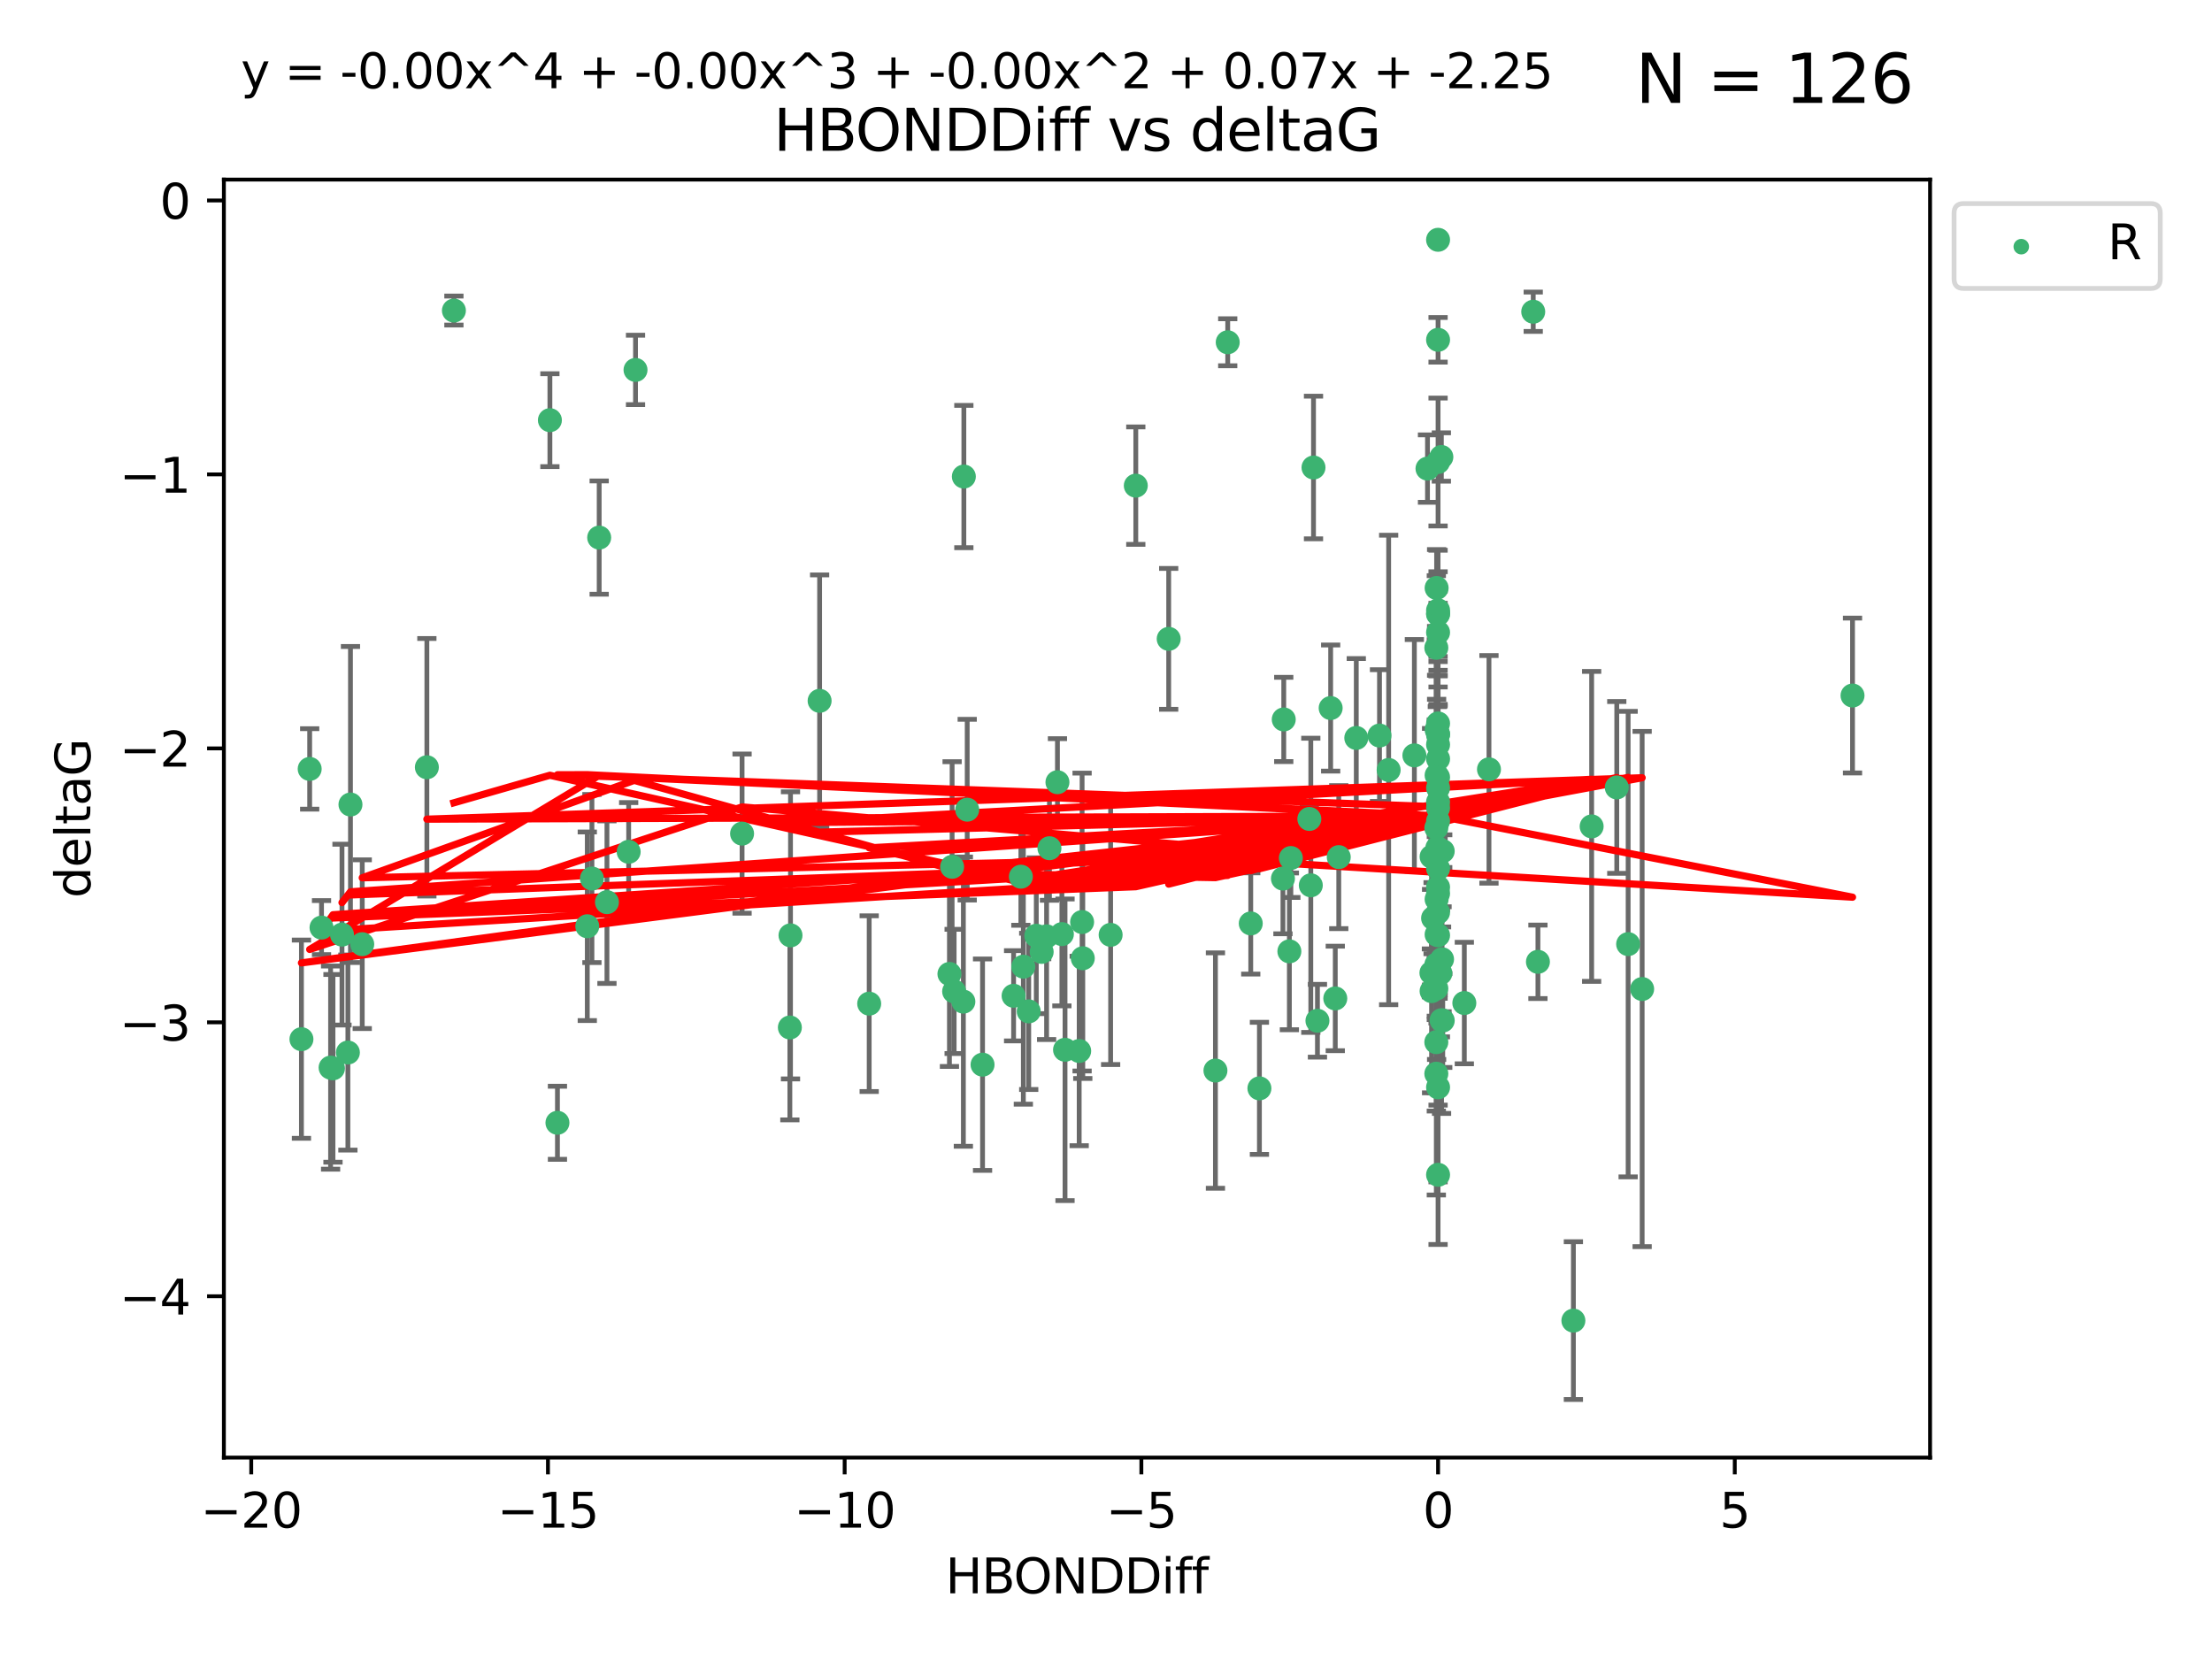 <?xml version="1.0" encoding="utf-8" standalone="no"?>
<!DOCTYPE svg PUBLIC "-//W3C//DTD SVG 1.1//EN"
  "http://www.w3.org/Graphics/SVG/1.1/DTD/svg11.dtd">
<svg xmlns:xlink="http://www.w3.org/1999/xlink" width="460.8pt" height="345.6pt" viewBox="0 0 460.8 345.6" xmlns="http://www.w3.org/2000/svg" version="1.1">
 <defs>
  <style type="text/css">*{stroke-linejoin: round; stroke-linecap: butt}</style>
 </defs>
 <g id="figure_1">
  <g id="patch_1">
   <path d="M 0 345.6 
L 460.8 345.6 
L 460.8 0 
L 0 0 
z
" style="fill: #ffffff"/>
  </g>
  <g id="axes_1">
   <g id="patch_2">
    <path d="M 46.64 303.64 
L 402.07 303.64 
L 402.07 37.411 
L 46.64 37.411 
z
" style="fill: #ffffff"/>
   </g>
   <g id="PathCollection_1">
    <defs>
     <path id="m659e954e23" d="M 0 1.118 
C 0.297 1.118 0.581 1 0.791 0.791 
C 1 0.581 1.118 0.297 1.118 0 
C 1.118 -0.297 1 -0.581 0.791 -0.791 
C 0.581 -1 0.297 -1.118 0 -1.118 
C -0.297 -1.118 -0.581 -1 -0.791 -0.791 
C -1 -0.581 -1.118 -0.297 -1.118 0 
C -1.118 0.297 -1 0.581 -0.791 0.791 
C -0.581 1 -0.297 1.118 0 1.118 
z
" style="stroke: #3cb371"/>
    </defs>
    <g clip-path="url(#p23165f4116)">
     <use xlink:href="#m659e954e23" x="94.558" y="64.695" style="fill: #3cb371; stroke: #3cb371"/>
     <use xlink:href="#m659e954e23" x="114.555" y="87.528" style="fill: #3cb371; stroke: #3cb371"/>
     <use xlink:href="#m659e954e23" x="215.88" y="194.932" style="fill: #3cb371; stroke: #3cb371"/>
     <use xlink:href="#m659e954e23" x="255.758" y="71.302" style="fill: #3cb371; stroke: #3cb371"/>
     <use xlink:href="#m659e954e23" x="66.979" y="193.235" style="fill: #3cb371; stroke: #3cb371"/>
     <use xlink:href="#m659e954e23" x="69.366" y="222.554" style="fill: #3cb371; stroke: #3cb371"/>
     <use xlink:href="#m659e954e23" x="200.789" y="99.273" style="fill: #3cb371; stroke: #3cb371"/>
     <use xlink:href="#m659e954e23" x="72.473" y="219.259" style="fill: #3cb371; stroke: #3cb371"/>
     <use xlink:href="#m659e954e23" x="71.243" y="194.699" style="fill: #3cb371; stroke: #3cb371"/>
     <use xlink:href="#m659e954e23" x="73.009" y="167.595" style="fill: #3cb371; stroke: #3cb371"/>
     <use xlink:href="#m659e954e23" x="299.576" y="155.122" style="fill: #3cb371; stroke: #3cb371"/>
     <use xlink:href="#m659e954e23" x="124.821" y="111.988" style="fill: #3cb371; stroke: #3cb371"/>
     <use xlink:href="#m659e954e23" x="64.512" y="160.181" style="fill: #3cb371; stroke: #3cb371"/>
     <use xlink:href="#m659e954e23" x="154.588" y="173.656" style="fill: #3cb371; stroke: #3cb371"/>
     <use xlink:href="#m659e954e23" x="273.065" y="184.426" style="fill: #3cb371; stroke: #3cb371"/>
     <use xlink:href="#m659e954e23" x="75.461" y="196.692" style="fill: #3cb371; stroke: #3cb371"/>
     <use xlink:href="#m659e954e23" x="132.391" y="77.061" style="fill: #3cb371; stroke: #3cb371"/>
     <use xlink:href="#m659e954e23" x="130.964" y="177.444" style="fill: #3cb371; stroke: #3cb371"/>
     <use xlink:href="#m659e954e23" x="200.687" y="208.658" style="fill: #3cb371; stroke: #3cb371"/>
     <use xlink:href="#m659e954e23" x="62.796" y="216.479" style="fill: #3cb371; stroke: #3cb371"/>
     <use xlink:href="#m659e954e23" x="299.576" y="190.062" style="fill: #3cb371; stroke: #3cb371"/>
     <use xlink:href="#m659e954e23" x="164.544" y="214.043" style="fill: #3cb371; stroke: #3cb371"/>
     <use xlink:href="#m659e954e23" x="299.576" y="161.92" style="fill: #3cb371; stroke: #3cb371"/>
     <use xlink:href="#m659e954e23" x="211.151" y="207.441" style="fill: #3cb371; stroke: #3cb371"/>
     <use xlink:href="#m659e954e23" x="220.286" y="162.948" style="fill: #3cb371; stroke: #3cb371"/>
     <use xlink:href="#m659e954e23" x="278.163" y="207.991" style="fill: #3cb371; stroke: #3cb371"/>
     <use xlink:href="#m659e954e23" x="299.274" y="122.489" style="fill: #3cb371; stroke: #3cb371"/>
     <use xlink:href="#m659e954e23" x="339.171" y="196.677" style="fill: #3cb371; stroke: #3cb371"/>
     <use xlink:href="#m659e954e23" x="298.227" y="178.469" style="fill: #3cb371; stroke: #3cb371"/>
     <use xlink:href="#m659e954e23" x="299.214" y="200.955" style="fill: #3cb371; stroke: #3cb371"/>
     <use xlink:href="#m659e954e23" x="122.343" y="192.955" style="fill: #3cb371; stroke: #3cb371"/>
     <use xlink:href="#m659e954e23" x="116.127" y="233.896" style="fill: #3cb371; stroke: #3cb371"/>
     <use xlink:href="#m659e954e23" x="305.047" y="208.95" style="fill: #3cb371; stroke: #3cb371"/>
     <use xlink:href="#m659e954e23" x="299.576" y="171.041" style="fill: #3cb371; stroke: #3cb371"/>
     <use xlink:href="#m659e954e23" x="260.555" y="192.37" style="fill: #3cb371; stroke: #3cb371"/>
     <use xlink:href="#m659e954e23" x="298.539" y="191.27" style="fill: #3cb371; stroke: #3cb371"/>
     <use xlink:href="#m659e954e23" x="299.576" y="180.916" style="fill: #3cb371; stroke: #3cb371"/>
     <use xlink:href="#m659e954e23" x="268.6" y="198.185" style="fill: #3cb371; stroke: #3cb371"/>
     <use xlink:href="#m659e954e23" x="299.272" y="187.325" style="fill: #3cb371; stroke: #3cb371"/>
     <use xlink:href="#m659e954e23" x="221.865" y="218.688" style="fill: #3cb371; stroke: #3cb371"/>
     <use xlink:href="#m659e954e23" x="299.576" y="49.953" style="fill: #3cb371; stroke: #3cb371"/>
     <use xlink:href="#m659e954e23" x="170.741" y="145.997" style="fill: #3cb371; stroke: #3cb371"/>
     <use xlink:href="#m659e954e23" x="299.274" y="161.501" style="fill: #3cb371; stroke: #3cb371"/>
     <use xlink:href="#m659e954e23" x="294.64" y="157.361" style="fill: #3cb371; stroke: #3cb371"/>
     <use xlink:href="#m659e954e23" x="236.607" y="101.169" style="fill: #3cb371; stroke: #3cb371"/>
     <use xlink:href="#m659e954e23" x="68.869" y="222.4" style="fill: #3cb371; stroke: #3cb371"/>
     <use xlink:href="#m659e954e23" x="267.429" y="149.873" style="fill: #3cb371; stroke: #3cb371"/>
     <use xlink:href="#m659e954e23" x="299.273" y="152.002" style="fill: #3cb371; stroke: #3cb371"/>
     <use xlink:href="#m659e954e23" x="181.068" y="209.079" style="fill: #3cb371; stroke: #3cb371"/>
     <use xlink:href="#m659e954e23" x="212.665" y="182.631" style="fill: #3cb371; stroke: #3cb371"/>
     <use xlink:href="#m659e954e23" x="299.576" y="244.73" style="fill: #3cb371; stroke: #3cb371"/>
     <use xlink:href="#m659e954e23" x="218.025" y="195.049" style="fill: #3cb371; stroke: #3cb371"/>
     <use xlink:href="#m659e954e23" x="224.815" y="218.938" style="fill: #3cb371; stroke: #3cb371"/>
     <use xlink:href="#m659e954e23" x="299.576" y="127.135" style="fill: #3cb371; stroke: #3cb371"/>
     <use xlink:href="#m659e954e23" x="201.488" y="168.669" style="fill: #3cb371; stroke: #3cb371"/>
     <use xlink:href="#m659e954e23" x="253.199" y="223.017" style="fill: #3cb371; stroke: #3cb371"/>
     <use xlink:href="#m659e954e23" x="268.909" y="178.742" style="fill: #3cb371; stroke: #3cb371"/>
     <use xlink:href="#m659e954e23" x="300.55" y="212.597" style="fill: #3cb371; stroke: #3cb371"/>
     <use xlink:href="#m659e954e23" x="331.569" y="172.155" style="fill: #3cb371; stroke: #3cb371"/>
     <use xlink:href="#m659e954e23" x="164.677" y="194.853" style="fill: #3cb371; stroke: #3cb371"/>
     <use xlink:href="#m659e954e23" x="298.192" y="202.666" style="fill: #3cb371; stroke: #3cb371"/>
     <use xlink:href="#m659e954e23" x="218.619" y="176.699" style="fill: #3cb371; stroke: #3cb371"/>
     <use xlink:href="#m659e954e23" x="216.999" y="198.296" style="fill: #3cb371; stroke: #3cb371"/>
     <use xlink:href="#m659e954e23" x="297.373" y="97.617" style="fill: #3cb371; stroke: #3cb371"/>
     <use xlink:href="#m659e954e23" x="299.576" y="96.247" style="fill: #3cb371; stroke: #3cb371"/>
     <use xlink:href="#m659e954e23" x="320.379" y="200.365" style="fill: #3cb371; stroke: #3cb371"/>
     <use xlink:href="#m659e954e23" x="204.684" y="221.79" style="fill: #3cb371; stroke: #3cb371"/>
     <use xlink:href="#m659e954e23" x="319.4" y="64.938" style="fill: #3cb371; stroke: #3cb371"/>
     <use xlink:href="#m659e954e23" x="299.576" y="167.063" style="fill: #3cb371; stroke: #3cb371"/>
     <use xlink:href="#m659e954e23" x="197.786" y="202.889" style="fill: #3cb371; stroke: #3cb371"/>
     <use xlink:href="#m659e954e23" x="277.201" y="147.498" style="fill: #3cb371; stroke: #3cb371"/>
     <use xlink:href="#m659e954e23" x="300.303" y="212.523" style="fill: #3cb371; stroke: #3cb371"/>
     <use xlink:href="#m659e954e23" x="198.342" y="180.572" style="fill: #3cb371; stroke: #3cb371"/>
     <use xlink:href="#m659e954e23" x="299.424" y="176.631" style="fill: #3cb371; stroke: #3cb371"/>
     <use xlink:href="#m659e954e23" x="267.261" y="183.025" style="fill: #3cb371; stroke: #3cb371"/>
     <use xlink:href="#m659e954e23" x="385.914" y="144.891" style="fill: #3cb371; stroke: #3cb371"/>
     <use xlink:href="#m659e954e23" x="299.576" y="152.931" style="fill: #3cb371; stroke: #3cb371"/>
     <use xlink:href="#m659e954e23" x="126.439" y="187.935" style="fill: #3cb371; stroke: #3cb371"/>
     <use xlink:href="#m659e954e23" x="299.576" y="131.749" style="fill: #3cb371; stroke: #3cb371"/>
     <use xlink:href="#m659e954e23" x="336.803" y="164.036" style="fill: #3cb371; stroke: #3cb371"/>
     <use xlink:href="#m659e954e23" x="262.359" y="226.725" style="fill: #3cb371; stroke: #3cb371"/>
     <use xlink:href="#m659e954e23" x="310.181" y="160.267" style="fill: #3cb371; stroke: #3cb371"/>
     <use xlink:href="#m659e954e23" x="274.448" y="212.64" style="fill: #3cb371; stroke: #3cb371"/>
     <use xlink:href="#m659e954e23" x="299.212" y="205.928" style="fill: #3cb371; stroke: #3cb371"/>
     <use xlink:href="#m659e954e23" x="299.576" y="127.791" style="fill: #3cb371; stroke: #3cb371"/>
     <use xlink:href="#m659e954e23" x="225.565" y="199.622" style="fill: #3cb371; stroke: #3cb371"/>
     <use xlink:href="#m659e954e23" x="299.576" y="152.989" style="fill: #3cb371; stroke: #3cb371"/>
     <use xlink:href="#m659e954e23" x="198.764" y="206.532" style="fill: #3cb371; stroke: #3cb371"/>
     <use xlink:href="#m659e954e23" x="298.225" y="206.468" style="fill: #3cb371; stroke: #3cb371"/>
     <use xlink:href="#m659e954e23" x="299.212" y="172.467" style="fill: #3cb371; stroke: #3cb371"/>
     <use xlink:href="#m659e954e23" x="123.308" y="183.014" style="fill: #3cb371; stroke: #3cb371"/>
     <use xlink:href="#m659e954e23" x="299.576" y="127.938" style="fill: #3cb371; stroke: #3cb371"/>
     <use xlink:href="#m659e954e23" x="299.212" y="134.94" style="fill: #3cb371; stroke: #3cb371"/>
     <use xlink:href="#m659e954e23" x="272.759" y="170.603" style="fill: #3cb371; stroke: #3cb371"/>
     <use xlink:href="#m659e954e23" x="287.375" y="153.228" style="fill: #3cb371; stroke: #3cb371"/>
     <use xlink:href="#m659e954e23" x="225.422" y="192.078" style="fill: #3cb371; stroke: #3cb371"/>
     <use xlink:href="#m659e954e23" x="213.182" y="201.375" style="fill: #3cb371; stroke: #3cb371"/>
     <use xlink:href="#m659e954e23" x="278.89" y="178.555" style="fill: #3cb371; stroke: #3cb371"/>
     <use xlink:href="#m659e954e23" x="299.576" y="194.834" style="fill: #3cb371; stroke: #3cb371"/>
     <use xlink:href="#m659e954e23" x="273.627" y="97.389" style="fill: #3cb371; stroke: #3cb371"/>
     <use xlink:href="#m659e954e23" x="221.212" y="194.593" style="fill: #3cb371; stroke: #3cb371"/>
     <use xlink:href="#m659e954e23" x="342.09" y="206.029" style="fill: #3cb371; stroke: #3cb371"/>
     <use xlink:href="#m659e954e23" x="88.925" y="159.834" style="fill: #3cb371; stroke: #3cb371"/>
     <use xlink:href="#m659e954e23" x="299.576" y="70.788" style="fill: #3cb371; stroke: #3cb371"/>
     <use xlink:href="#m659e954e23" x="299.576" y="226.509" style="fill: #3cb371; stroke: #3cb371"/>
     <use xlink:href="#m659e954e23" x="289.282" y="160.398" style="fill: #3cb371; stroke: #3cb371"/>
     <use xlink:href="#m659e954e23" x="300.263" y="95.198" style="fill: #3cb371; stroke: #3cb371"/>
     <use xlink:href="#m659e954e23" x="231.365" y="194.745" style="fill: #3cb371; stroke: #3cb371"/>
     <use xlink:href="#m659e954e23" x="327.766" y="275.107" style="fill: #3cb371; stroke: #3cb371"/>
     <use xlink:href="#m659e954e23" x="299.576" y="168.305" style="fill: #3cb371; stroke: #3cb371"/>
     <use xlink:href="#m659e954e23" x="299.576" y="184.817" style="fill: #3cb371; stroke: #3cb371"/>
     <use xlink:href="#m659e954e23" x="282.538" y="153.726" style="fill: #3cb371; stroke: #3cb371"/>
     <use xlink:href="#m659e954e23" x="300.546" y="177.309" style="fill: #3cb371; stroke: #3cb371"/>
     <use xlink:href="#m659e954e23" x="243.46" y="133.085" style="fill: #3cb371; stroke: #3cb371"/>
     <use xlink:href="#m659e954e23" x="300.063" y="202.746" style="fill: #3cb371; stroke: #3cb371"/>
     <use xlink:href="#m659e954e23" x="299.576" y="201.877" style="fill: #3cb371; stroke: #3cb371"/>
     <use xlink:href="#m659e954e23" x="299.576" y="150.708" style="fill: #3cb371; stroke: #3cb371"/>
     <use xlink:href="#m659e954e23" x="299.576" y="186.123" style="fill: #3cb371; stroke: #3cb371"/>
     <use xlink:href="#m659e954e23" x="299.576" y="201.4" style="fill: #3cb371; stroke: #3cb371"/>
     <use xlink:href="#m659e954e23" x="299.211" y="217.1" style="fill: #3cb371; stroke: #3cb371"/>
     <use xlink:href="#m659e954e23" x="300.406" y="199.83" style="fill: #3cb371; stroke: #3cb371"/>
     <use xlink:href="#m659e954e23" x="299.274" y="194.674" style="fill: #3cb371; stroke: #3cb371"/>
     <use xlink:href="#m659e954e23" x="299.576" y="164.139" style="fill: #3cb371; stroke: #3cb371"/>
     <use xlink:href="#m659e954e23" x="299.576" y="158.09" style="fill: #3cb371; stroke: #3cb371"/>
     <use xlink:href="#m659e954e23" x="299.212" y="223.673" style="fill: #3cb371; stroke: #3cb371"/>
     <use xlink:href="#m659e954e23" x="214.303" y="210.689" style="fill: #3cb371; stroke: #3cb371"/>
    </g>
   </g>
   <g id="matplotlib.axis_1">
    <g id="xtick_1">
     <g id="line2d_1">
      <defs>
       <path id="m4f59f92ef1" d="M 0 0 
L 0 3.5 
" style="stroke: #000000; stroke-width: 0.8"/>
      </defs>
      <g>
       <use xlink:href="#m4f59f92ef1" x="52.34" y="303.64" style="stroke: #000000; stroke-width: 0.8"/>
      </g>
     </g>
     <g id="text_1">
      <!-- −20 -->
      <g transform="translate(41.788 318.238)scale(0.1 -0.1)">
       <defs>
        <path id="DejaVuSans-2212" d="M 678 2272 
L 4684 2272 
L 4684 1741 
L 678 1741 
L 678 2272 
z
" transform="scale(0.016)"/>
        <path id="DejaVuSans-32" d="M 1228 531 
L 3431 531 
L 3431 0 
L 469 0 
L 469 531 
Q 828 903 1448 1529 
Q 2069 2156 2228 2338 
Q 2531 2678 2651 2914 
Q 2772 3150 2772 3378 
Q 2772 3750 2511 3984 
Q 2250 4219 1831 4219 
Q 1534 4219 1204 4116 
Q 875 4013 500 3803 
L 500 4441 
Q 881 4594 1212 4672 
Q 1544 4750 1819 4750 
Q 2544 4750 2975 4387 
Q 3406 4025 3406 3419 
Q 3406 3131 3298 2873 
Q 3191 2616 2906 2266 
Q 2828 2175 2409 1742 
Q 1991 1309 1228 531 
z
" transform="scale(0.016)"/>
        <path id="DejaVuSans-30" d="M 2034 4250 
Q 1547 4250 1301 3770 
Q 1056 3291 1056 2328 
Q 1056 1369 1301 889 
Q 1547 409 2034 409 
Q 2525 409 2770 889 
Q 3016 1369 3016 2328 
Q 3016 3291 2770 3770 
Q 2525 4250 2034 4250 
z
M 2034 4750 
Q 2819 4750 3233 4129 
Q 3647 3509 3647 2328 
Q 3647 1150 3233 529 
Q 2819 -91 2034 -91 
Q 1250 -91 836 529 
Q 422 1150 422 2328 
Q 422 3509 836 4129 
Q 1250 4750 2034 4750 
z
" transform="scale(0.016)"/>
       </defs>
       <use xlink:href="#DejaVuSans-2212"/>
       <use xlink:href="#DejaVuSans-32" x="83.789"/>
       <use xlink:href="#DejaVuSans-30" x="147.412"/>
      </g>
     </g>
    </g>
    <g id="xtick_2">
     <g id="line2d_2">
      <g>
       <use xlink:href="#m4f59f92ef1" x="114.149" y="303.64" style="stroke: #000000; stroke-width: 0.8"/>
      </g>
     </g>
     <g id="text_2">
      <!-- −15 -->
      <g transform="translate(103.597 318.238)scale(0.1 -0.1)">
       <defs>
        <path id="DejaVuSans-31" d="M 794 531 
L 1825 531 
L 1825 4091 
L 703 3866 
L 703 4441 
L 1819 4666 
L 2450 4666 
L 2450 531 
L 3481 531 
L 3481 0 
L 794 0 
L 794 531 
z
" transform="scale(0.016)"/>
        <path id="DejaVuSans-35" d="M 691 4666 
L 3169 4666 
L 3169 4134 
L 1269 4134 
L 1269 2991 
Q 1406 3038 1543 3061 
Q 1681 3084 1819 3084 
Q 2600 3084 3056 2656 
Q 3513 2228 3513 1497 
Q 3513 744 3044 326 
Q 2575 -91 1722 -91 
Q 1428 -91 1123 -41 
Q 819 9 494 109 
L 494 744 
Q 775 591 1075 516 
Q 1375 441 1709 441 
Q 2250 441 2565 725 
Q 2881 1009 2881 1497 
Q 2881 1984 2565 2268 
Q 2250 2553 1709 2553 
Q 1456 2553 1204 2497 
Q 953 2441 691 2322 
L 691 4666 
z
" transform="scale(0.016)"/>
       </defs>
       <use xlink:href="#DejaVuSans-2212"/>
       <use xlink:href="#DejaVuSans-31" x="83.789"/>
       <use xlink:href="#DejaVuSans-35" x="147.412"/>
      </g>
     </g>
    </g>
    <g id="xtick_3">
     <g id="line2d_3">
      <g>
       <use xlink:href="#m4f59f92ef1" x="175.958" y="303.64" style="stroke: #000000; stroke-width: 0.8"/>
      </g>
     </g>
     <g id="text_3">
      <!-- −10 -->
      <g transform="translate(165.406 318.238)scale(0.1 -0.1)">
       <use xlink:href="#DejaVuSans-2212"/>
       <use xlink:href="#DejaVuSans-31" x="83.789"/>
       <use xlink:href="#DejaVuSans-30" x="147.412"/>
      </g>
     </g>
    </g>
    <g id="xtick_4">
     <g id="line2d_4">
      <g>
       <use xlink:href="#m4f59f92ef1" x="237.767" y="303.64" style="stroke: #000000; stroke-width: 0.8"/>
      </g>
     </g>
     <g id="text_4">
      <!-- −5 -->
      <g transform="translate(230.396 318.238)scale(0.1 -0.1)">
       <use xlink:href="#DejaVuSans-2212"/>
       <use xlink:href="#DejaVuSans-35" x="83.789"/>
      </g>
     </g>
    </g>
    <g id="xtick_5">
     <g id="line2d_5">
      <g>
       <use xlink:href="#m4f59f92ef1" x="299.576" y="303.64" style="stroke: #000000; stroke-width: 0.8"/>
      </g>
     </g>
     <g id="text_5">
      <!-- 0 -->
      <g transform="translate(296.395 318.238)scale(0.1 -0.1)">
       <use xlink:href="#DejaVuSans-30"/>
      </g>
     </g>
    </g>
    <g id="xtick_6">
     <g id="line2d_6">
      <g>
       <use xlink:href="#m4f59f92ef1" x="361.385" y="303.64" style="stroke: #000000; stroke-width: 0.8"/>
      </g>
     </g>
     <g id="text_6">
      <!-- 5 -->
      <g transform="translate(358.203 318.238)scale(0.1 -0.1)">
       <use xlink:href="#DejaVuSans-35"/>
      </g>
     </g>
    </g>
    <g id="text_7">
     <!-- HBONDDiff -->
     <g transform="translate(196.966 331.917)scale(0.1 -0.1)">
      <defs>
       <path id="DejaVuSans-48" d="M 628 4666 
L 1259 4666 
L 1259 2753 
L 3553 2753 
L 3553 4666 
L 4184 4666 
L 4184 0 
L 3553 0 
L 3553 2222 
L 1259 2222 
L 1259 0 
L 628 0 
L 628 4666 
z
" transform="scale(0.016)"/>
       <path id="DejaVuSans-42" d="M 1259 2228 
L 1259 519 
L 2272 519 
Q 2781 519 3026 730 
Q 3272 941 3272 1375 
Q 3272 1813 3026 2020 
Q 2781 2228 2272 2228 
L 1259 2228 
z
M 1259 4147 
L 1259 2741 
L 2194 2741 
Q 2656 2741 2882 2914 
Q 3109 3088 3109 3444 
Q 3109 3797 2882 3972 
Q 2656 4147 2194 4147 
L 1259 4147 
z
M 628 4666 
L 2241 4666 
Q 2963 4666 3353 4366 
Q 3744 4066 3744 3513 
Q 3744 3084 3544 2831 
Q 3344 2578 2956 2516 
Q 3422 2416 3680 2098 
Q 3938 1781 3938 1306 
Q 3938 681 3513 340 
Q 3088 0 2303 0 
L 628 0 
L 628 4666 
z
" transform="scale(0.016)"/>
       <path id="DejaVuSans-4f" d="M 2522 4238 
Q 1834 4238 1429 3725 
Q 1025 3213 1025 2328 
Q 1025 1447 1429 934 
Q 1834 422 2522 422 
Q 3209 422 3611 934 
Q 4013 1447 4013 2328 
Q 4013 3213 3611 3725 
Q 3209 4238 2522 4238 
z
M 2522 4750 
Q 3503 4750 4090 4092 
Q 4678 3434 4678 2328 
Q 4678 1225 4090 567 
Q 3503 -91 2522 -91 
Q 1538 -91 948 565 
Q 359 1222 359 2328 
Q 359 3434 948 4092 
Q 1538 4750 2522 4750 
z
" transform="scale(0.016)"/>
       <path id="DejaVuSans-4e" d="M 628 4666 
L 1478 4666 
L 3547 763 
L 3547 4666 
L 4159 4666 
L 4159 0 
L 3309 0 
L 1241 3903 
L 1241 0 
L 628 0 
L 628 4666 
z
" transform="scale(0.016)"/>
       <path id="DejaVuSans-44" d="M 1259 4147 
L 1259 519 
L 2022 519 
Q 2988 519 3436 956 
Q 3884 1394 3884 2338 
Q 3884 3275 3436 3711 
Q 2988 4147 2022 4147 
L 1259 4147 
z
M 628 4666 
L 1925 4666 
Q 3281 4666 3915 4102 
Q 4550 3538 4550 2338 
Q 4550 1131 3912 565 
Q 3275 0 1925 0 
L 628 0 
L 628 4666 
z
" transform="scale(0.016)"/>
       <path id="DejaVuSans-69" d="M 603 3500 
L 1178 3500 
L 1178 0 
L 603 0 
L 603 3500 
z
M 603 4863 
L 1178 4863 
L 1178 4134 
L 603 4134 
L 603 4863 
z
" transform="scale(0.016)"/>
       <path id="DejaVuSans-66" d="M 2375 4863 
L 2375 4384 
L 1825 4384 
Q 1516 4384 1395 4259 
Q 1275 4134 1275 3809 
L 1275 3500 
L 2222 3500 
L 2222 3053 
L 1275 3053 
L 1275 0 
L 697 0 
L 697 3053 
L 147 3053 
L 147 3500 
L 697 3500 
L 697 3744 
Q 697 4328 969 4595 
Q 1241 4863 1831 4863 
L 2375 4863 
z
" transform="scale(0.016)"/>
      </defs>
      <use xlink:href="#DejaVuSans-48"/>
      <use xlink:href="#DejaVuSans-42" x="75.195"/>
      <use xlink:href="#DejaVuSans-4f" x="142.049"/>
      <use xlink:href="#DejaVuSans-4e" x="220.76"/>
      <use xlink:href="#DejaVuSans-44" x="295.564"/>
      <use xlink:href="#DejaVuSans-44" x="372.566"/>
      <use xlink:href="#DejaVuSans-69" x="449.568"/>
      <use xlink:href="#DejaVuSans-66" x="477.352"/>
      <use xlink:href="#DejaVuSans-66" x="512.557"/>
     </g>
    </g>
   </g>
   <g id="matplotlib.axis_2">
    <g id="ytick_1">
     <g id="line2d_7">
      <defs>
       <path id="m7190ed8770" d="M 0 0 
L -3.5 0 
" style="stroke: #000000; stroke-width: 0.8"/>
      </defs>
      <g>
       <use xlink:href="#m7190ed8770" x="46.64" y="270.038" style="stroke: #000000; stroke-width: 0.8"/>
      </g>
     </g>
     <g id="text_8">
      <!-- −4 -->
      <g transform="translate(24.898 273.837)scale(0.1 -0.1)">
       <defs>
        <path id="DejaVuSans-34" d="M 2419 4116 
L 825 1625 
L 2419 1625 
L 2419 4116 
z
M 2253 4666 
L 3047 4666 
L 3047 1625 
L 3713 1625 
L 3713 1100 
L 3047 1100 
L 3047 0 
L 2419 0 
L 2419 1100 
L 313 1100 
L 313 1709 
L 2253 4666 
z
" transform="scale(0.016)"/>
       </defs>
       <use xlink:href="#DejaVuSans-2212"/>
       <use xlink:href="#DejaVuSans-34" x="83.789"/>
      </g>
     </g>
    </g>
    <g id="ytick_2">
     <g id="line2d_8">
      <g>
       <use xlink:href="#m7190ed8770" x="46.64" y="212.969" style="stroke: #000000; stroke-width: 0.8"/>
      </g>
     </g>
     <g id="text_9">
      <!-- −3 -->
      <g transform="translate(24.898 216.768)scale(0.1 -0.1)">
       <defs>
        <path id="DejaVuSans-33" d="M 2597 2516 
Q 3050 2419 3304 2112 
Q 3559 1806 3559 1356 
Q 3559 666 3084 287 
Q 2609 -91 1734 -91 
Q 1441 -91 1130 -33 
Q 819 25 488 141 
L 488 750 
Q 750 597 1062 519 
Q 1375 441 1716 441 
Q 2309 441 2620 675 
Q 2931 909 2931 1356 
Q 2931 1769 2642 2001 
Q 2353 2234 1838 2234 
L 1294 2234 
L 1294 2753 
L 1863 2753 
Q 2328 2753 2575 2939 
Q 2822 3125 2822 3475 
Q 2822 3834 2567 4026 
Q 2313 4219 1838 4219 
Q 1578 4219 1281 4162 
Q 984 4106 628 3988 
L 628 4550 
Q 988 4650 1302 4700 
Q 1616 4750 1894 4750 
Q 2613 4750 3031 4423 
Q 3450 4097 3450 3541 
Q 3450 3153 3228 2886 
Q 3006 2619 2597 2516 
z
" transform="scale(0.016)"/>
       </defs>
       <use xlink:href="#DejaVuSans-2212"/>
       <use xlink:href="#DejaVuSans-33" x="83.789"/>
      </g>
     </g>
    </g>
    <g id="ytick_3">
     <g id="line2d_9">
      <g>
       <use xlink:href="#m7190ed8770" x="46.64" y="155.9" style="stroke: #000000; stroke-width: 0.8"/>
      </g>
     </g>
     <g id="text_10">
      <!-- −2 -->
      <g transform="translate(24.898 159.699)scale(0.1 -0.1)">
       <use xlink:href="#DejaVuSans-2212"/>
       <use xlink:href="#DejaVuSans-32" x="83.789"/>
      </g>
     </g>
    </g>
    <g id="ytick_4">
     <g id="line2d_10">
      <g>
       <use xlink:href="#m7190ed8770" x="46.64" y="98.831" style="stroke: #000000; stroke-width: 0.8"/>
      </g>
     </g>
     <g id="text_11">
      <!-- −1 -->
      <g transform="translate(24.898 102.63)scale(0.1 -0.1)">
       <use xlink:href="#DejaVuSans-2212"/>
       <use xlink:href="#DejaVuSans-31" x="83.789"/>
      </g>
     </g>
    </g>
    <g id="ytick_5">
     <g id="line2d_11">
      <g>
       <use xlink:href="#m7190ed8770" x="46.64" y="41.762" style="stroke: #000000; stroke-width: 0.8"/>
      </g>
     </g>
     <g id="text_12">
      <!-- 0 -->
      <g transform="translate(33.278 45.561)scale(0.1 -0.1)">
       <use xlink:href="#DejaVuSans-30"/>
      </g>
     </g>
    </g>
    <g id="text_13">
     <!-- deltaG -->
     <g transform="translate(18.818 187.064)rotate(-90)scale(0.1 -0.1)">
      <defs>
       <path id="DejaVuSans-64" d="M 2906 2969 
L 2906 4863 
L 3481 4863 
L 3481 0 
L 2906 0 
L 2906 525 
Q 2725 213 2448 61 
Q 2172 -91 1784 -91 
Q 1150 -91 751 415 
Q 353 922 353 1747 
Q 353 2572 751 3078 
Q 1150 3584 1784 3584 
Q 2172 3584 2448 3432 
Q 2725 3281 2906 2969 
z
M 947 1747 
Q 947 1113 1208 752 
Q 1469 391 1925 391 
Q 2381 391 2643 752 
Q 2906 1113 2906 1747 
Q 2906 2381 2643 2742 
Q 2381 3103 1925 3103 
Q 1469 3103 1208 2742 
Q 947 2381 947 1747 
z
" transform="scale(0.016)"/>
       <path id="DejaVuSans-65" d="M 3597 1894 
L 3597 1613 
L 953 1613 
Q 991 1019 1311 708 
Q 1631 397 2203 397 
Q 2534 397 2845 478 
Q 3156 559 3463 722 
L 3463 178 
Q 3153 47 2828 -22 
Q 2503 -91 2169 -91 
Q 1331 -91 842 396 
Q 353 884 353 1716 
Q 353 2575 817 3079 
Q 1281 3584 2069 3584 
Q 2775 3584 3186 3129 
Q 3597 2675 3597 1894 
z
M 3022 2063 
Q 3016 2534 2758 2815 
Q 2500 3097 2075 3097 
Q 1594 3097 1305 2825 
Q 1016 2553 972 2059 
L 3022 2063 
z
" transform="scale(0.016)"/>
       <path id="DejaVuSans-6c" d="M 603 4863 
L 1178 4863 
L 1178 0 
L 603 0 
L 603 4863 
z
" transform="scale(0.016)"/>
       <path id="DejaVuSans-74" d="M 1172 4494 
L 1172 3500 
L 2356 3500 
L 2356 3053 
L 1172 3053 
L 1172 1153 
Q 1172 725 1289 603 
Q 1406 481 1766 481 
L 2356 481 
L 2356 0 
L 1766 0 
Q 1100 0 847 248 
Q 594 497 594 1153 
L 594 3053 
L 172 3053 
L 172 3500 
L 594 3500 
L 594 4494 
L 1172 4494 
z
" transform="scale(0.016)"/>
       <path id="DejaVuSans-61" d="M 2194 1759 
Q 1497 1759 1228 1600 
Q 959 1441 959 1056 
Q 959 750 1161 570 
Q 1363 391 1709 391 
Q 2188 391 2477 730 
Q 2766 1069 2766 1631 
L 2766 1759 
L 2194 1759 
z
M 3341 1997 
L 3341 0 
L 2766 0 
L 2766 531 
Q 2569 213 2275 61 
Q 1981 -91 1556 -91 
Q 1019 -91 701 211 
Q 384 513 384 1019 
Q 384 1609 779 1909 
Q 1175 2209 1959 2209 
L 2766 2209 
L 2766 2266 
Q 2766 2663 2505 2880 
Q 2244 3097 1772 3097 
Q 1472 3097 1187 3025 
Q 903 2953 641 2809 
L 641 3341 
Q 956 3463 1253 3523 
Q 1550 3584 1831 3584 
Q 2591 3584 2966 3190 
Q 3341 2797 3341 1997 
z
" transform="scale(0.016)"/>
       <path id="DejaVuSans-47" d="M 3809 666 
L 3809 1919 
L 2778 1919 
L 2778 2438 
L 4434 2438 
L 4434 434 
Q 4069 175 3628 42 
Q 3188 -91 2688 -91 
Q 1594 -91 976 548 
Q 359 1188 359 2328 
Q 359 3472 976 4111 
Q 1594 4750 2688 4750 
Q 3144 4750 3555 4637 
Q 3966 4525 4313 4306 
L 4313 3634 
Q 3963 3931 3569 4081 
Q 3175 4231 2741 4231 
Q 1884 4231 1454 3753 
Q 1025 3275 1025 2328 
Q 1025 1384 1454 906 
Q 1884 428 2741 428 
Q 3075 428 3337 486 
Q 3600 544 3809 666 
z
" transform="scale(0.016)"/>
      </defs>
      <use xlink:href="#DejaVuSans-64"/>
      <use xlink:href="#DejaVuSans-65" x="63.477"/>
      <use xlink:href="#DejaVuSans-6c" x="125"/>
      <use xlink:href="#DejaVuSans-74" x="152.783"/>
      <use xlink:href="#DejaVuSans-61" x="191.992"/>
      <use xlink:href="#DejaVuSans-47" x="253.271"/>
     </g>
    </g>
   </g>
   <g id="LineCollection_1">
    <path d="M 94.558 67.716 
L 94.558 61.675 
" clip-path="url(#p23165f4116)" style="fill: none; stroke: #696969"/>
    <path d="M 114.555 97.201 
L 114.555 77.856 
" clip-path="url(#p23165f4116)" style="fill: none; stroke: #696969"/>
    <path d="M 215.88 211.165 
L 215.88 178.699 
" clip-path="url(#p23165f4116)" style="fill: none; stroke: #696969"/>
    <path d="M 255.758 76.198 
L 255.758 66.406 
" clip-path="url(#p23165f4116)" style="fill: none; stroke: #696969"/>
    <path d="M 66.979 198.865 
L 66.979 187.605 
" clip-path="url(#p23165f4116)" style="fill: none; stroke: #696969"/>
    <path d="M 69.366 242.104 
L 69.366 203.004 
" clip-path="url(#p23165f4116)" style="fill: none; stroke: #696969"/>
    <path d="M 200.789 114.094 
L 200.789 84.453 
" clip-path="url(#p23165f4116)" style="fill: none; stroke: #696969"/>
    <path d="M 72.473 239.582 
L 72.473 198.935 
" clip-path="url(#p23165f4116)" style="fill: none; stroke: #696969"/>
    <path d="M 71.243 213.532 
L 71.243 175.866 
" clip-path="url(#p23165f4116)" style="fill: none; stroke: #696969"/>
    <path d="M 73.009 200.513 
L 73.009 134.676 
" clip-path="url(#p23165f4116)" style="fill: none; stroke: #696969"/>
    <path d="M 299.576 169.551 
L 299.576 140.692 
" clip-path="url(#p23165f4116)" style="fill: none; stroke: #696969"/>
    <path d="M 124.821 123.783 
L 124.821 100.193 
" clip-path="url(#p23165f4116)" style="fill: none; stroke: #696969"/>
    <path d="M 64.512 168.559 
L 64.512 151.803 
" clip-path="url(#p23165f4116)" style="fill: none; stroke: #696969"/>
    <path d="M 154.588 190.236 
L 154.588 157.076 
" clip-path="url(#p23165f4116)" style="fill: none; stroke: #696969"/>
    <path d="M 273.065 215.069 
L 273.065 153.783 
" clip-path="url(#p23165f4116)" style="fill: none; stroke: #696969"/>
    <path d="M 75.461 214.266 
L 75.461 179.119 
" clip-path="url(#p23165f4116)" style="fill: none; stroke: #696969"/>
    <path d="M 132.391 84.288 
L 132.391 69.834 
" clip-path="url(#p23165f4116)" style="fill: none; stroke: #696969"/>
    <path d="M 130.964 187.697 
L 130.964 167.19 
" clip-path="url(#p23165f4116)" style="fill: none; stroke: #696969"/>
    <path d="M 200.687 238.79 
L 200.687 178.525 
" clip-path="url(#p23165f4116)" style="fill: none; stroke: #696969"/>
    <path d="M 62.796 237.126 
L 62.796 195.832 
" clip-path="url(#p23165f4116)" style="fill: none; stroke: #696969"/>
    <path d="M 299.576 207.965 
L 299.576 172.159 
" clip-path="url(#p23165f4116)" style="fill: none; stroke: #696969"/>
    <path d="M 164.544 233.293 
L 164.544 194.793 
" clip-path="url(#p23165f4116)" style="fill: none; stroke: #696969"/>
    <path d="M 299.576 166.356 
L 299.576 157.484 
" clip-path="url(#p23165f4116)" style="fill: none; stroke: #696969"/>
    <path d="M 211.151 216.842 
L 211.151 198.039 
" clip-path="url(#p23165f4116)" style="fill: none; stroke: #696969"/>
    <path d="M 220.286 172.019 
L 220.286 153.877 
" clip-path="url(#p23165f4116)" style="fill: none; stroke: #696969"/>
    <path d="M 278.163 218.88 
L 278.163 197.103 
" clip-path="url(#p23165f4116)" style="fill: none; stroke: #696969"/>
    <path d="M 299.274 130.498 
L 299.274 114.479 
" clip-path="url(#p23165f4116)" style="fill: none; stroke: #696969"/>
    <path d="M 339.171 245.168 
L 339.171 148.187 
" clip-path="url(#p23165f4116)" style="fill: none; stroke: #696969"/>
    <path d="M 298.227 205.188 
L 298.227 151.75 
" clip-path="url(#p23165f4116)" style="fill: none; stroke: #696969"/>
    <path d="M 299.214 227.642 
L 299.214 174.268 
" clip-path="url(#p23165f4116)" style="fill: none; stroke: #696969"/>
    <path d="M 122.343 212.597 
L 122.343 173.313 
" clip-path="url(#p23165f4116)" style="fill: none; stroke: #696969"/>
    <path d="M 116.127 241.51 
L 116.127 226.283 
" clip-path="url(#p23165f4116)" style="fill: none; stroke: #696969"/>
    <path d="M 305.047 221.61 
L 305.047 196.291 
" clip-path="url(#p23165f4116)" style="fill: none; stroke: #696969"/>
    <path d="M 299.576 180.736 
L 299.576 161.346 
" clip-path="url(#p23165f4116)" style="fill: none; stroke: #696969"/>
    <path d="M 260.555 202.915 
L 260.555 181.825 
" clip-path="url(#p23165f4116)" style="fill: none; stroke: #696969"/>
    <path d="M 298.539 198.675 
L 298.539 183.866 
" clip-path="url(#p23165f4116)" style="fill: none; stroke: #696969"/>
    <path d="M 299.576 184.616 
L 299.576 177.216 
" clip-path="url(#p23165f4116)" style="fill: none; stroke: #696969"/>
    <path d="M 268.6 214.512 
L 268.6 181.857 
" clip-path="url(#p23165f4116)" style="fill: none; stroke: #696969"/>
    <path d="M 299.272 220.704 
L 299.272 153.945 
" clip-path="url(#p23165f4116)" style="fill: none; stroke: #696969"/>
    <path d="M 221.865 250.101 
L 221.865 187.275 
" clip-path="url(#p23165f4116)" style="fill: none; stroke: #696969"/>
    <path d="M 299.576 50.393 
L 299.576 49.513 
" clip-path="url(#p23165f4116)" style="fill: none; stroke: #696969"/>
    <path d="M 170.741 172.229 
L 170.741 119.765 
" clip-path="url(#p23165f4116)" style="fill: none; stroke: #696969"/>
    <path d="M 299.274 177.327 
L 299.274 145.675 
" clip-path="url(#p23165f4116)" style="fill: none; stroke: #696969"/>
    <path d="M 294.64 181.496 
L 294.64 133.227 
" clip-path="url(#p23165f4116)" style="fill: none; stroke: #696969"/>
    <path d="M 236.607 113.403 
L 236.607 88.936 
" clip-path="url(#p23165f4116)" style="fill: none; stroke: #696969"/>
    <path d="M 68.869 243.559 
L 68.869 201.24 
" clip-path="url(#p23165f4116)" style="fill: none; stroke: #696969"/>
    <path d="M 267.429 158.651 
L 267.429 141.094 
" clip-path="url(#p23165f4116)" style="fill: none; stroke: #696969"/>
    <path d="M 299.273 163.332 
L 299.273 140.673 
" clip-path="url(#p23165f4116)" style="fill: none; stroke: #696969"/>
    <path d="M 181.068 227.382 
L 181.068 190.776 
" clip-path="url(#p23165f4116)" style="fill: none; stroke: #696969"/>
    <path d="M 212.665 192.749 
L 212.665 172.513 
" clip-path="url(#p23165f4116)" style="fill: none; stroke: #696969"/>
    <path d="M 299.576 259.245 
L 299.576 230.216 
" clip-path="url(#p23165f4116)" style="fill: none; stroke: #696969"/>
    <path d="M 218.025 216.551 
L 218.025 173.547 
" clip-path="url(#p23165f4116)" style="fill: none; stroke: #696969"/>
    <path d="M 224.815 238.669 
L 224.815 199.206 
" clip-path="url(#p23165f4116)" style="fill: none; stroke: #696969"/>
    <path d="M 299.576 139.642 
L 299.576 114.629 
" clip-path="url(#p23165f4116)" style="fill: none; stroke: #696969"/>
    <path d="M 201.488 187.495 
L 201.488 149.843 
" clip-path="url(#p23165f4116)" style="fill: none; stroke: #696969"/>
    <path d="M 253.199 247.537 
L 253.199 198.497 
" clip-path="url(#p23165f4116)" style="fill: none; stroke: #696969"/>
    <path d="M 268.909 186.957 
L 268.909 170.527 
" clip-path="url(#p23165f4116)" style="fill: none; stroke: #696969"/>
    <path d="M 300.55 222.369 
L 300.55 202.825 
" clip-path="url(#p23165f4116)" style="fill: none; stroke: #696969"/>
    <path d="M 331.569 204.437 
L 331.569 139.872 
" clip-path="url(#p23165f4116)" style="fill: none; stroke: #696969"/>
    <path d="M 164.677 224.761 
L 164.677 164.945 
" clip-path="url(#p23165f4116)" style="fill: none; stroke: #696969"/>
    <path d="M 298.192 207.654 
L 298.192 197.678 
" clip-path="url(#p23165f4116)" style="fill: none; stroke: #696969"/>
    <path d="M 218.619 187.542 
L 218.619 165.857 
" clip-path="url(#p23165f4116)" style="fill: none; stroke: #696969"/>
    <path d="M 216.999 199.735 
L 216.999 196.858 
" clip-path="url(#p23165f4116)" style="fill: none; stroke: #696969"/>
    <path d="M 297.373 104.636 
L 297.373 90.597 
" clip-path="url(#p23165f4116)" style="fill: none; stroke: #696969"/>
    <path d="M 299.576 109.568 
L 299.576 82.925 
" clip-path="url(#p23165f4116)" style="fill: none; stroke: #696969"/>
    <path d="M 320.379 208.019 
L 320.379 192.711 
" clip-path="url(#p23165f4116)" style="fill: none; stroke: #696969"/>
    <path d="M 204.684 243.809 
L 204.684 199.771 
" clip-path="url(#p23165f4116)" style="fill: none; stroke: #696969"/>
    <path d="M 319.4 69.037 
L 319.4 60.84 
" clip-path="url(#p23165f4116)" style="fill: none; stroke: #696969"/>
    <path d="M 299.576 176.327 
L 299.576 157.799 
" clip-path="url(#p23165f4116)" style="fill: none; stroke: #696969"/>
    <path d="M 197.786 222.161 
L 197.786 183.617 
" clip-path="url(#p23165f4116)" style="fill: none; stroke: #696969"/>
    <path d="M 277.201 160.636 
L 277.201 134.36 
" clip-path="url(#p23165f4116)" style="fill: none; stroke: #696969"/>
    <path d="M 300.303 231.95 
L 300.303 193.097 
" clip-path="url(#p23165f4116)" style="fill: none; stroke: #696969"/>
    <path d="M 198.342 202.469 
L 198.342 158.675 
" clip-path="url(#p23165f4116)" style="fill: none; stroke: #696969"/>
    <path d="M 299.424 206.058 
L 299.424 147.204 
" clip-path="url(#p23165f4116)" style="fill: none; stroke: #696969"/>
    <path d="M 267.261 194.523 
L 267.261 171.526 
" clip-path="url(#p23165f4116)" style="fill: none; stroke: #696969"/>
    <path d="M 385.914 161.022 
L 385.914 128.759 
" clip-path="url(#p23165f4116)" style="fill: none; stroke: #696969"/>
    <path d="M 299.576 178.58 
L 299.576 127.283 
" clip-path="url(#p23165f4116)" style="fill: none; stroke: #696969"/>
    <path d="M 126.439 204.865 
L 126.439 171.006 
" clip-path="url(#p23165f4116)" style="fill: none; stroke: #696969"/>
    <path d="M 299.576 137.823 
L 299.576 125.674 
" clip-path="url(#p23165f4116)" style="fill: none; stroke: #696969"/>
    <path d="M 336.803 181.93 
L 336.803 146.143 
" clip-path="url(#p23165f4116)" style="fill: none; stroke: #696969"/>
    <path d="M 262.359 240.486 
L 262.359 212.964 
" clip-path="url(#p23165f4116)" style="fill: none; stroke: #696969"/>
    <path d="M 310.181 183.975 
L 310.181 136.56 
" clip-path="url(#p23165f4116)" style="fill: none; stroke: #696969"/>
    <path d="M 274.448 220.216 
L 274.448 205.064 
" clip-path="url(#p23165f4116)" style="fill: none; stroke: #696969"/>
    <path d="M 299.212 212.4 
L 299.212 199.455 
" clip-path="url(#p23165f4116)" style="fill: none; stroke: #696969"/>
    <path d="M 299.576 132.457 
L 299.576 123.125 
" clip-path="url(#p23165f4116)" style="fill: none; stroke: #696969"/>
    <path d="M 225.565 224.667 
L 225.565 174.577 
" clip-path="url(#p23165f4116)" style="fill: none; stroke: #696969"/>
    <path d="M 299.576 158.926 
L 299.576 147.051 
" clip-path="url(#p23165f4116)" style="fill: none; stroke: #696969"/>
    <path d="M 198.764 219.469 
L 198.764 193.594 
" clip-path="url(#p23165f4116)" style="fill: none; stroke: #696969"/>
    <path d="M 298.225 227.656 
L 298.225 185.28 
" clip-path="url(#p23165f4116)" style="fill: none; stroke: #696969"/>
    <path d="M 299.212 211.681 
L 299.212 133.253 
" clip-path="url(#p23165f4116)" style="fill: none; stroke: #696969"/>
    <path d="M 123.308 200.524 
L 123.308 165.504 
" clip-path="url(#p23165f4116)" style="fill: none; stroke: #696969"/>
    <path d="M 299.576 136.771 
L 299.576 119.105 
" clip-path="url(#p23165f4116)" style="fill: none; stroke: #696969"/>
    <path d="M 299.212 149.953 
L 299.212 119.927 
" clip-path="url(#p23165f4116)" style="fill: none; stroke: #696969"/>
    <path d="M 272.759 173.425 
L 272.759 167.781 
" clip-path="url(#p23165f4116)" style="fill: none; stroke: #696969"/>
    <path d="M 287.375 166.949 
L 287.375 139.508 
" clip-path="url(#p23165f4116)" style="fill: none; stroke: #696969"/>
    <path d="M 225.422 223.106 
L 225.422 161.05 
" clip-path="url(#p23165f4116)" style="fill: none; stroke: #696969"/>
    <path d="M 213.182 230.019 
L 213.182 172.732 
" clip-path="url(#p23165f4116)" style="fill: none; stroke: #696969"/>
    <path d="M 278.89 193.452 
L 278.89 163.657 
" clip-path="url(#p23165f4116)" style="fill: none; stroke: #696969"/>
    <path d="M 299.576 203.152 
L 299.576 186.515 
" clip-path="url(#p23165f4116)" style="fill: none; stroke: #696969"/>
    <path d="M 273.627 112.247 
L 273.627 82.53 
" clip-path="url(#p23165f4116)" style="fill: none; stroke: #696969"/>
    <path d="M 221.212 209.537 
L 221.212 179.65 
" clip-path="url(#p23165f4116)" style="fill: none; stroke: #696969"/>
    <path d="M 342.09 259.695 
L 342.09 152.362 
" clip-path="url(#p23165f4116)" style="fill: none; stroke: #696969"/>
    <path d="M 88.925 186.655 
L 88.925 133.012 
" clip-path="url(#p23165f4116)" style="fill: none; stroke: #696969"/>
    <path d="M 299.576 75.436 
L 299.576 66.139 
" clip-path="url(#p23165f4116)" style="fill: none; stroke: #696969"/>
    <path d="M 299.576 246.207 
L 299.576 206.81 
" clip-path="url(#p23165f4116)" style="fill: none; stroke: #696969"/>
    <path d="M 289.282 209.298 
L 289.282 111.497 
" clip-path="url(#p23165f4116)" style="fill: none; stroke: #696969"/>
    <path d="M 300.263 100.237 
L 300.263 90.159 
" clip-path="url(#p23165f4116)" style="fill: none; stroke: #696969"/>
    <path d="M 231.365 221.761 
L 231.365 167.728 
" clip-path="url(#p23165f4116)" style="fill: none; stroke: #696969"/>
    <path d="M 327.766 291.539 
L 327.766 258.676 
" clip-path="url(#p23165f4116)" style="fill: none; stroke: #696969"/>
    <path d="M 299.576 195.811 
L 299.576 140.8 
" clip-path="url(#p23165f4116)" style="fill: none; stroke: #696969"/>
    <path d="M 299.576 198.813 
L 299.576 170.821 
" clip-path="url(#p23165f4116)" style="fill: none; stroke: #696969"/>
    <path d="M 282.538 170.264 
L 282.538 137.189 
" clip-path="url(#p23165f4116)" style="fill: none; stroke: #696969"/>
    <path d="M 300.546 180.711 
L 300.546 173.907 
" clip-path="url(#p23165f4116)" style="fill: none; stroke: #696969"/>
    <path d="M 243.46 147.754 
L 243.46 118.417 
" clip-path="url(#p23165f4116)" style="fill: none; stroke: #696969"/>
    <path d="M 300.063 215.998 
L 300.063 189.494 
" clip-path="url(#p23165f4116)" style="fill: none; stroke: #696969"/>
    <path d="M 299.576 213.131 
L 299.576 190.622 
" clip-path="url(#p23165f4116)" style="fill: none; stroke: #696969"/>
    <path d="M 299.576 174.836 
L 299.576 126.581 
" clip-path="url(#p23165f4116)" style="fill: none; stroke: #696969"/>
    <path d="M 299.576 207.229 
L 299.576 165.017 
" clip-path="url(#p23165f4116)" style="fill: none; stroke: #696969"/>
    <path d="M 299.576 203.532 
L 299.576 199.268 
" clip-path="url(#p23165f4116)" style="fill: none; stroke: #696969"/>
    <path d="M 299.211 231.452 
L 299.211 202.749 
" clip-path="url(#p23165f4116)" style="fill: none; stroke: #696969"/>
    <path d="M 300.406 210.765 
L 300.406 188.895 
" clip-path="url(#p23165f4116)" style="fill: none; stroke: #696969"/>
    <path d="M 299.274 199.832 
L 299.274 189.516 
" clip-path="url(#p23165f4116)" style="fill: none; stroke: #696969"/>
    <path d="M 299.576 185.162 
L 299.576 143.116 
" clip-path="url(#p23165f4116)" style="fill: none; stroke: #696969"/>
    <path d="M 299.576 169.438 
L 299.576 146.741 
" clip-path="url(#p23165f4116)" style="fill: none; stroke: #696969"/>
    <path d="M 299.212 248.937 
L 299.212 198.409 
" clip-path="url(#p23165f4116)" style="fill: none; stroke: #696969"/>
    <path d="M 214.303 226.961 
L 214.303 194.416 
" clip-path="url(#p23165f4116)" style="fill: none; stroke: #696969"/>
   </g>
   <g id="line2d_12">
    <defs>
     <path id="mea489900b2" d="M 2 0 
L -2 -0 
" style="stroke: #696969"/>
    </defs>
    <g clip-path="url(#p23165f4116)">
     <use xlink:href="#mea489900b2" x="94.558" y="67.716" style="fill: #696969; stroke: #696969"/>
     <use xlink:href="#mea489900b2" x="114.555" y="97.201" style="fill: #696969; stroke: #696969"/>
     <use xlink:href="#mea489900b2" x="215.88" y="211.165" style="fill: #696969; stroke: #696969"/>
     <use xlink:href="#mea489900b2" x="255.758" y="76.198" style="fill: #696969; stroke: #696969"/>
     <use xlink:href="#mea489900b2" x="66.979" y="198.865" style="fill: #696969; stroke: #696969"/>
     <use xlink:href="#mea489900b2" x="69.366" y="242.104" style="fill: #696969; stroke: #696969"/>
     <use xlink:href="#mea489900b2" x="200.789" y="114.094" style="fill: #696969; stroke: #696969"/>
     <use xlink:href="#mea489900b2" x="72.473" y="239.582" style="fill: #696969; stroke: #696969"/>
     <use xlink:href="#mea489900b2" x="71.243" y="213.532" style="fill: #696969; stroke: #696969"/>
     <use xlink:href="#mea489900b2" x="73.009" y="200.513" style="fill: #696969; stroke: #696969"/>
     <use xlink:href="#mea489900b2" x="299.576" y="169.551" style="fill: #696969; stroke: #696969"/>
     <use xlink:href="#mea489900b2" x="124.821" y="123.783" style="fill: #696969; stroke: #696969"/>
     <use xlink:href="#mea489900b2" x="64.512" y="168.559" style="fill: #696969; stroke: #696969"/>
     <use xlink:href="#mea489900b2" x="154.588" y="190.236" style="fill: #696969; stroke: #696969"/>
     <use xlink:href="#mea489900b2" x="273.065" y="215.069" style="fill: #696969; stroke: #696969"/>
     <use xlink:href="#mea489900b2" x="75.461" y="214.266" style="fill: #696969; stroke: #696969"/>
     <use xlink:href="#mea489900b2" x="132.391" y="84.288" style="fill: #696969; stroke: #696969"/>
     <use xlink:href="#mea489900b2" x="130.964" y="187.697" style="fill: #696969; stroke: #696969"/>
     <use xlink:href="#mea489900b2" x="200.687" y="238.79" style="fill: #696969; stroke: #696969"/>
     <use xlink:href="#mea489900b2" x="62.796" y="237.126" style="fill: #696969; stroke: #696969"/>
     <use xlink:href="#mea489900b2" x="299.576" y="207.965" style="fill: #696969; stroke: #696969"/>
     <use xlink:href="#mea489900b2" x="164.544" y="233.293" style="fill: #696969; stroke: #696969"/>
     <use xlink:href="#mea489900b2" x="299.576" y="166.356" style="fill: #696969; stroke: #696969"/>
     <use xlink:href="#mea489900b2" x="211.151" y="216.842" style="fill: #696969; stroke: #696969"/>
     <use xlink:href="#mea489900b2" x="220.286" y="172.019" style="fill: #696969; stroke: #696969"/>
     <use xlink:href="#mea489900b2" x="278.163" y="218.88" style="fill: #696969; stroke: #696969"/>
     <use xlink:href="#mea489900b2" x="299.274" y="130.498" style="fill: #696969; stroke: #696969"/>
     <use xlink:href="#mea489900b2" x="339.171" y="245.168" style="fill: #696969; stroke: #696969"/>
     <use xlink:href="#mea489900b2" x="298.227" y="205.188" style="fill: #696969; stroke: #696969"/>
     <use xlink:href="#mea489900b2" x="299.214" y="227.642" style="fill: #696969; stroke: #696969"/>
     <use xlink:href="#mea489900b2" x="122.343" y="212.597" style="fill: #696969; stroke: #696969"/>
     <use xlink:href="#mea489900b2" x="116.127" y="241.51" style="fill: #696969; stroke: #696969"/>
     <use xlink:href="#mea489900b2" x="305.047" y="221.61" style="fill: #696969; stroke: #696969"/>
     <use xlink:href="#mea489900b2" x="299.576" y="180.736" style="fill: #696969; stroke: #696969"/>
     <use xlink:href="#mea489900b2" x="260.555" y="202.915" style="fill: #696969; stroke: #696969"/>
     <use xlink:href="#mea489900b2" x="298.539" y="198.675" style="fill: #696969; stroke: #696969"/>
     <use xlink:href="#mea489900b2" x="299.576" y="184.616" style="fill: #696969; stroke: #696969"/>
     <use xlink:href="#mea489900b2" x="268.6" y="214.512" style="fill: #696969; stroke: #696969"/>
     <use xlink:href="#mea489900b2" x="299.272" y="220.704" style="fill: #696969; stroke: #696969"/>
     <use xlink:href="#mea489900b2" x="221.865" y="250.101" style="fill: #696969; stroke: #696969"/>
     <use xlink:href="#mea489900b2" x="299.576" y="50.393" style="fill: #696969; stroke: #696969"/>
     <use xlink:href="#mea489900b2" x="170.741" y="172.229" style="fill: #696969; stroke: #696969"/>
     <use xlink:href="#mea489900b2" x="299.274" y="177.327" style="fill: #696969; stroke: #696969"/>
     <use xlink:href="#mea489900b2" x="294.64" y="181.496" style="fill: #696969; stroke: #696969"/>
     <use xlink:href="#mea489900b2" x="236.607" y="113.403" style="fill: #696969; stroke: #696969"/>
     <use xlink:href="#mea489900b2" x="68.869" y="243.559" style="fill: #696969; stroke: #696969"/>
     <use xlink:href="#mea489900b2" x="267.429" y="158.651" style="fill: #696969; stroke: #696969"/>
     <use xlink:href="#mea489900b2" x="299.273" y="163.332" style="fill: #696969; stroke: #696969"/>
     <use xlink:href="#mea489900b2" x="181.068" y="227.382" style="fill: #696969; stroke: #696969"/>
     <use xlink:href="#mea489900b2" x="212.665" y="192.749" style="fill: #696969; stroke: #696969"/>
     <use xlink:href="#mea489900b2" x="299.576" y="259.245" style="fill: #696969; stroke: #696969"/>
     <use xlink:href="#mea489900b2" x="218.025" y="216.551" style="fill: #696969; stroke: #696969"/>
     <use xlink:href="#mea489900b2" x="224.815" y="238.669" style="fill: #696969; stroke: #696969"/>
     <use xlink:href="#mea489900b2" x="299.576" y="139.642" style="fill: #696969; stroke: #696969"/>
     <use xlink:href="#mea489900b2" x="201.488" y="187.495" style="fill: #696969; stroke: #696969"/>
     <use xlink:href="#mea489900b2" x="253.199" y="247.537" style="fill: #696969; stroke: #696969"/>
     <use xlink:href="#mea489900b2" x="268.909" y="186.957" style="fill: #696969; stroke: #696969"/>
     <use xlink:href="#mea489900b2" x="300.55" y="222.369" style="fill: #696969; stroke: #696969"/>
     <use xlink:href="#mea489900b2" x="331.569" y="204.437" style="fill: #696969; stroke: #696969"/>
     <use xlink:href="#mea489900b2" x="164.677" y="224.761" style="fill: #696969; stroke: #696969"/>
     <use xlink:href="#mea489900b2" x="298.192" y="207.654" style="fill: #696969; stroke: #696969"/>
     <use xlink:href="#mea489900b2" x="218.619" y="187.542" style="fill: #696969; stroke: #696969"/>
     <use xlink:href="#mea489900b2" x="216.999" y="199.735" style="fill: #696969; stroke: #696969"/>
     <use xlink:href="#mea489900b2" x="297.373" y="104.636" style="fill: #696969; stroke: #696969"/>
     <use xlink:href="#mea489900b2" x="299.576" y="109.568" style="fill: #696969; stroke: #696969"/>
     <use xlink:href="#mea489900b2" x="320.379" y="208.019" style="fill: #696969; stroke: #696969"/>
     <use xlink:href="#mea489900b2" x="204.684" y="243.809" style="fill: #696969; stroke: #696969"/>
     <use xlink:href="#mea489900b2" x="319.4" y="69.037" style="fill: #696969; stroke: #696969"/>
     <use xlink:href="#mea489900b2" x="299.576" y="176.327" style="fill: #696969; stroke: #696969"/>
     <use xlink:href="#mea489900b2" x="197.786" y="222.161" style="fill: #696969; stroke: #696969"/>
     <use xlink:href="#mea489900b2" x="277.201" y="160.636" style="fill: #696969; stroke: #696969"/>
     <use xlink:href="#mea489900b2" x="300.303" y="231.95" style="fill: #696969; stroke: #696969"/>
     <use xlink:href="#mea489900b2" x="198.342" y="202.469" style="fill: #696969; stroke: #696969"/>
     <use xlink:href="#mea489900b2" x="299.424" y="206.058" style="fill: #696969; stroke: #696969"/>
     <use xlink:href="#mea489900b2" x="267.261" y="194.523" style="fill: #696969; stroke: #696969"/>
     <use xlink:href="#mea489900b2" x="385.914" y="161.022" style="fill: #696969; stroke: #696969"/>
     <use xlink:href="#mea489900b2" x="299.576" y="178.58" style="fill: #696969; stroke: #696969"/>
     <use xlink:href="#mea489900b2" x="126.439" y="204.865" style="fill: #696969; stroke: #696969"/>
     <use xlink:href="#mea489900b2" x="299.576" y="137.823" style="fill: #696969; stroke: #696969"/>
     <use xlink:href="#mea489900b2" x="336.803" y="181.93" style="fill: #696969; stroke: #696969"/>
     <use xlink:href="#mea489900b2" x="262.359" y="240.486" style="fill: #696969; stroke: #696969"/>
     <use xlink:href="#mea489900b2" x="310.181" y="183.975" style="fill: #696969; stroke: #696969"/>
     <use xlink:href="#mea489900b2" x="274.448" y="220.216" style="fill: #696969; stroke: #696969"/>
     <use xlink:href="#mea489900b2" x="299.212" y="212.4" style="fill: #696969; stroke: #696969"/>
     <use xlink:href="#mea489900b2" x="299.576" y="132.457" style="fill: #696969; stroke: #696969"/>
     <use xlink:href="#mea489900b2" x="225.565" y="224.667" style="fill: #696969; stroke: #696969"/>
     <use xlink:href="#mea489900b2" x="299.576" y="158.926" style="fill: #696969; stroke: #696969"/>
     <use xlink:href="#mea489900b2" x="198.764" y="219.469" style="fill: #696969; stroke: #696969"/>
     <use xlink:href="#mea489900b2" x="298.225" y="227.656" style="fill: #696969; stroke: #696969"/>
     <use xlink:href="#mea489900b2" x="299.212" y="211.681" style="fill: #696969; stroke: #696969"/>
     <use xlink:href="#mea489900b2" x="123.308" y="200.524" style="fill: #696969; stroke: #696969"/>
     <use xlink:href="#mea489900b2" x="299.576" y="136.771" style="fill: #696969; stroke: #696969"/>
     <use xlink:href="#mea489900b2" x="299.212" y="149.953" style="fill: #696969; stroke: #696969"/>
     <use xlink:href="#mea489900b2" x="272.759" y="173.425" style="fill: #696969; stroke: #696969"/>
     <use xlink:href="#mea489900b2" x="287.375" y="166.949" style="fill: #696969; stroke: #696969"/>
     <use xlink:href="#mea489900b2" x="225.422" y="223.106" style="fill: #696969; stroke: #696969"/>
     <use xlink:href="#mea489900b2" x="213.182" y="230.019" style="fill: #696969; stroke: #696969"/>
     <use xlink:href="#mea489900b2" x="278.89" y="193.452" style="fill: #696969; stroke: #696969"/>
     <use xlink:href="#mea489900b2" x="299.576" y="203.152" style="fill: #696969; stroke: #696969"/>
     <use xlink:href="#mea489900b2" x="273.627" y="112.247" style="fill: #696969; stroke: #696969"/>
     <use xlink:href="#mea489900b2" x="221.212" y="209.537" style="fill: #696969; stroke: #696969"/>
     <use xlink:href="#mea489900b2" x="342.09" y="259.695" style="fill: #696969; stroke: #696969"/>
     <use xlink:href="#mea489900b2" x="88.925" y="186.655" style="fill: #696969; stroke: #696969"/>
     <use xlink:href="#mea489900b2" x="299.576" y="75.436" style="fill: #696969; stroke: #696969"/>
     <use xlink:href="#mea489900b2" x="299.576" y="246.207" style="fill: #696969; stroke: #696969"/>
     <use xlink:href="#mea489900b2" x="289.282" y="209.298" style="fill: #696969; stroke: #696969"/>
     <use xlink:href="#mea489900b2" x="300.263" y="100.237" style="fill: #696969; stroke: #696969"/>
     <use xlink:href="#mea489900b2" x="231.365" y="221.761" style="fill: #696969; stroke: #696969"/>
     <use xlink:href="#mea489900b2" x="327.766" y="291.539" style="fill: #696969; stroke: #696969"/>
     <use xlink:href="#mea489900b2" x="299.576" y="195.811" style="fill: #696969; stroke: #696969"/>
     <use xlink:href="#mea489900b2" x="299.576" y="198.813" style="fill: #696969; stroke: #696969"/>
     <use xlink:href="#mea489900b2" x="282.538" y="170.264" style="fill: #696969; stroke: #696969"/>
     <use xlink:href="#mea489900b2" x="300.546" y="180.711" style="fill: #696969; stroke: #696969"/>
     <use xlink:href="#mea489900b2" x="243.46" y="147.754" style="fill: #696969; stroke: #696969"/>
     <use xlink:href="#mea489900b2" x="300.063" y="215.998" style="fill: #696969; stroke: #696969"/>
     <use xlink:href="#mea489900b2" x="299.576" y="213.131" style="fill: #696969; stroke: #696969"/>
     <use xlink:href="#mea489900b2" x="299.576" y="174.836" style="fill: #696969; stroke: #696969"/>
     <use xlink:href="#mea489900b2" x="299.576" y="207.229" style="fill: #696969; stroke: #696969"/>
     <use xlink:href="#mea489900b2" x="299.576" y="203.532" style="fill: #696969; stroke: #696969"/>
     <use xlink:href="#mea489900b2" x="299.211" y="231.452" style="fill: #696969; stroke: #696969"/>
     <use xlink:href="#mea489900b2" x="300.406" y="210.765" style="fill: #696969; stroke: #696969"/>
     <use xlink:href="#mea489900b2" x="299.274" y="199.832" style="fill: #696969; stroke: #696969"/>
     <use xlink:href="#mea489900b2" x="299.576" y="185.162" style="fill: #696969; stroke: #696969"/>
     <use xlink:href="#mea489900b2" x="299.576" y="169.438" style="fill: #696969; stroke: #696969"/>
     <use xlink:href="#mea489900b2" x="299.212" y="248.937" style="fill: #696969; stroke: #696969"/>
     <use xlink:href="#mea489900b2" x="214.303" y="226.961" style="fill: #696969; stroke: #696969"/>
    </g>
   </g>
   <g id="line2d_13">
    <g clip-path="url(#p23165f4116)">
     <use xlink:href="#mea489900b2" x="94.558" y="61.675" style="fill: #696969; stroke: #696969"/>
     <use xlink:href="#mea489900b2" x="114.555" y="77.856" style="fill: #696969; stroke: #696969"/>
     <use xlink:href="#mea489900b2" x="215.88" y="178.699" style="fill: #696969; stroke: #696969"/>
     <use xlink:href="#mea489900b2" x="255.758" y="66.406" style="fill: #696969; stroke: #696969"/>
     <use xlink:href="#mea489900b2" x="66.979" y="187.605" style="fill: #696969; stroke: #696969"/>
     <use xlink:href="#mea489900b2" x="69.366" y="203.004" style="fill: #696969; stroke: #696969"/>
     <use xlink:href="#mea489900b2" x="200.789" y="84.453" style="fill: #696969; stroke: #696969"/>
     <use xlink:href="#mea489900b2" x="72.473" y="198.935" style="fill: #696969; stroke: #696969"/>
     <use xlink:href="#mea489900b2" x="71.243" y="175.866" style="fill: #696969; stroke: #696969"/>
     <use xlink:href="#mea489900b2" x="73.009" y="134.676" style="fill: #696969; stroke: #696969"/>
     <use xlink:href="#mea489900b2" x="299.576" y="140.692" style="fill: #696969; stroke: #696969"/>
     <use xlink:href="#mea489900b2" x="124.821" y="100.193" style="fill: #696969; stroke: #696969"/>
     <use xlink:href="#mea489900b2" x="64.512" y="151.803" style="fill: #696969; stroke: #696969"/>
     <use xlink:href="#mea489900b2" x="154.588" y="157.076" style="fill: #696969; stroke: #696969"/>
     <use xlink:href="#mea489900b2" x="273.065" y="153.783" style="fill: #696969; stroke: #696969"/>
     <use xlink:href="#mea489900b2" x="75.461" y="179.119" style="fill: #696969; stroke: #696969"/>
     <use xlink:href="#mea489900b2" x="132.391" y="69.834" style="fill: #696969; stroke: #696969"/>
     <use xlink:href="#mea489900b2" x="130.964" y="167.19" style="fill: #696969; stroke: #696969"/>
     <use xlink:href="#mea489900b2" x="200.687" y="178.525" style="fill: #696969; stroke: #696969"/>
     <use xlink:href="#mea489900b2" x="62.796" y="195.832" style="fill: #696969; stroke: #696969"/>
     <use xlink:href="#mea489900b2" x="299.576" y="172.159" style="fill: #696969; stroke: #696969"/>
     <use xlink:href="#mea489900b2" x="164.544" y="194.793" style="fill: #696969; stroke: #696969"/>
     <use xlink:href="#mea489900b2" x="299.576" y="157.484" style="fill: #696969; stroke: #696969"/>
     <use xlink:href="#mea489900b2" x="211.151" y="198.039" style="fill: #696969; stroke: #696969"/>
     <use xlink:href="#mea489900b2" x="220.286" y="153.877" style="fill: #696969; stroke: #696969"/>
     <use xlink:href="#mea489900b2" x="278.163" y="197.103" style="fill: #696969; stroke: #696969"/>
     <use xlink:href="#mea489900b2" x="299.274" y="114.479" style="fill: #696969; stroke: #696969"/>
     <use xlink:href="#mea489900b2" x="339.171" y="148.187" style="fill: #696969; stroke: #696969"/>
     <use xlink:href="#mea489900b2" x="298.227" y="151.75" style="fill: #696969; stroke: #696969"/>
     <use xlink:href="#mea489900b2" x="299.214" y="174.268" style="fill: #696969; stroke: #696969"/>
     <use xlink:href="#mea489900b2" x="122.343" y="173.313" style="fill: #696969; stroke: #696969"/>
     <use xlink:href="#mea489900b2" x="116.127" y="226.283" style="fill: #696969; stroke: #696969"/>
     <use xlink:href="#mea489900b2" x="305.047" y="196.291" style="fill: #696969; stroke: #696969"/>
     <use xlink:href="#mea489900b2" x="299.576" y="161.346" style="fill: #696969; stroke: #696969"/>
     <use xlink:href="#mea489900b2" x="260.555" y="181.825" style="fill: #696969; stroke: #696969"/>
     <use xlink:href="#mea489900b2" x="298.539" y="183.866" style="fill: #696969; stroke: #696969"/>
     <use xlink:href="#mea489900b2" x="299.576" y="177.216" style="fill: #696969; stroke: #696969"/>
     <use xlink:href="#mea489900b2" x="268.6" y="181.857" style="fill: #696969; stroke: #696969"/>
     <use xlink:href="#mea489900b2" x="299.272" y="153.945" style="fill: #696969; stroke: #696969"/>
     <use xlink:href="#mea489900b2" x="221.865" y="187.275" style="fill: #696969; stroke: #696969"/>
     <use xlink:href="#mea489900b2" x="299.576" y="49.513" style="fill: #696969; stroke: #696969"/>
     <use xlink:href="#mea489900b2" x="170.741" y="119.765" style="fill: #696969; stroke: #696969"/>
     <use xlink:href="#mea489900b2" x="299.274" y="145.675" style="fill: #696969; stroke: #696969"/>
     <use xlink:href="#mea489900b2" x="294.64" y="133.227" style="fill: #696969; stroke: #696969"/>
     <use xlink:href="#mea489900b2" x="236.607" y="88.936" style="fill: #696969; stroke: #696969"/>
     <use xlink:href="#mea489900b2" x="68.869" y="201.24" style="fill: #696969; stroke: #696969"/>
     <use xlink:href="#mea489900b2" x="267.429" y="141.094" style="fill: #696969; stroke: #696969"/>
     <use xlink:href="#mea489900b2" x="299.273" y="140.673" style="fill: #696969; stroke: #696969"/>
     <use xlink:href="#mea489900b2" x="181.068" y="190.776" style="fill: #696969; stroke: #696969"/>
     <use xlink:href="#mea489900b2" x="212.665" y="172.513" style="fill: #696969; stroke: #696969"/>
     <use xlink:href="#mea489900b2" x="299.576" y="230.216" style="fill: #696969; stroke: #696969"/>
     <use xlink:href="#mea489900b2" x="218.025" y="173.547" style="fill: #696969; stroke: #696969"/>
     <use xlink:href="#mea489900b2" x="224.815" y="199.206" style="fill: #696969; stroke: #696969"/>
     <use xlink:href="#mea489900b2" x="299.576" y="114.629" style="fill: #696969; stroke: #696969"/>
     <use xlink:href="#mea489900b2" x="201.488" y="149.843" style="fill: #696969; stroke: #696969"/>
     <use xlink:href="#mea489900b2" x="253.199" y="198.497" style="fill: #696969; stroke: #696969"/>
     <use xlink:href="#mea489900b2" x="268.909" y="170.527" style="fill: #696969; stroke: #696969"/>
     <use xlink:href="#mea489900b2" x="300.55" y="202.825" style="fill: #696969; stroke: #696969"/>
     <use xlink:href="#mea489900b2" x="331.569" y="139.872" style="fill: #696969; stroke: #696969"/>
     <use xlink:href="#mea489900b2" x="164.677" y="164.945" style="fill: #696969; stroke: #696969"/>
     <use xlink:href="#mea489900b2" x="298.192" y="197.678" style="fill: #696969; stroke: #696969"/>
     <use xlink:href="#mea489900b2" x="218.619" y="165.857" style="fill: #696969; stroke: #696969"/>
     <use xlink:href="#mea489900b2" x="216.999" y="196.858" style="fill: #696969; stroke: #696969"/>
     <use xlink:href="#mea489900b2" x="297.373" y="90.597" style="fill: #696969; stroke: #696969"/>
     <use xlink:href="#mea489900b2" x="299.576" y="82.925" style="fill: #696969; stroke: #696969"/>
     <use xlink:href="#mea489900b2" x="320.379" y="192.711" style="fill: #696969; stroke: #696969"/>
     <use xlink:href="#mea489900b2" x="204.684" y="199.771" style="fill: #696969; stroke: #696969"/>
     <use xlink:href="#mea489900b2" x="319.4" y="60.84" style="fill: #696969; stroke: #696969"/>
     <use xlink:href="#mea489900b2" x="299.576" y="157.799" style="fill: #696969; stroke: #696969"/>
     <use xlink:href="#mea489900b2" x="197.786" y="183.617" style="fill: #696969; stroke: #696969"/>
     <use xlink:href="#mea489900b2" x="277.201" y="134.36" style="fill: #696969; stroke: #696969"/>
     <use xlink:href="#mea489900b2" x="300.303" y="193.097" style="fill: #696969; stroke: #696969"/>
     <use xlink:href="#mea489900b2" x="198.342" y="158.675" style="fill: #696969; stroke: #696969"/>
     <use xlink:href="#mea489900b2" x="299.424" y="147.204" style="fill: #696969; stroke: #696969"/>
     <use xlink:href="#mea489900b2" x="267.261" y="171.526" style="fill: #696969; stroke: #696969"/>
     <use xlink:href="#mea489900b2" x="385.914" y="128.759" style="fill: #696969; stroke: #696969"/>
     <use xlink:href="#mea489900b2" x="299.576" y="127.283" style="fill: #696969; stroke: #696969"/>
     <use xlink:href="#mea489900b2" x="126.439" y="171.006" style="fill: #696969; stroke: #696969"/>
     <use xlink:href="#mea489900b2" x="299.576" y="125.674" style="fill: #696969; stroke: #696969"/>
     <use xlink:href="#mea489900b2" x="336.803" y="146.143" style="fill: #696969; stroke: #696969"/>
     <use xlink:href="#mea489900b2" x="262.359" y="212.964" style="fill: #696969; stroke: #696969"/>
     <use xlink:href="#mea489900b2" x="310.181" y="136.56" style="fill: #696969; stroke: #696969"/>
     <use xlink:href="#mea489900b2" x="274.448" y="205.064" style="fill: #696969; stroke: #696969"/>
     <use xlink:href="#mea489900b2" x="299.212" y="199.455" style="fill: #696969; stroke: #696969"/>
     <use xlink:href="#mea489900b2" x="299.576" y="123.125" style="fill: #696969; stroke: #696969"/>
     <use xlink:href="#mea489900b2" x="225.565" y="174.577" style="fill: #696969; stroke: #696969"/>
     <use xlink:href="#mea489900b2" x="299.576" y="147.051" style="fill: #696969; stroke: #696969"/>
     <use xlink:href="#mea489900b2" x="198.764" y="193.594" style="fill: #696969; stroke: #696969"/>
     <use xlink:href="#mea489900b2" x="298.225" y="185.28" style="fill: #696969; stroke: #696969"/>
     <use xlink:href="#mea489900b2" x="299.212" y="133.253" style="fill: #696969; stroke: #696969"/>
     <use xlink:href="#mea489900b2" x="123.308" y="165.504" style="fill: #696969; stroke: #696969"/>
     <use xlink:href="#mea489900b2" x="299.576" y="119.105" style="fill: #696969; stroke: #696969"/>
     <use xlink:href="#mea489900b2" x="299.212" y="119.927" style="fill: #696969; stroke: #696969"/>
     <use xlink:href="#mea489900b2" x="272.759" y="167.781" style="fill: #696969; stroke: #696969"/>
     <use xlink:href="#mea489900b2" x="287.375" y="139.508" style="fill: #696969; stroke: #696969"/>
     <use xlink:href="#mea489900b2" x="225.422" y="161.05" style="fill: #696969; stroke: #696969"/>
     <use xlink:href="#mea489900b2" x="213.182" y="172.732" style="fill: #696969; stroke: #696969"/>
     <use xlink:href="#mea489900b2" x="278.89" y="163.657" style="fill: #696969; stroke: #696969"/>
     <use xlink:href="#mea489900b2" x="299.576" y="186.515" style="fill: #696969; stroke: #696969"/>
     <use xlink:href="#mea489900b2" x="273.627" y="82.53" style="fill: #696969; stroke: #696969"/>
     <use xlink:href="#mea489900b2" x="221.212" y="179.65" style="fill: #696969; stroke: #696969"/>
     <use xlink:href="#mea489900b2" x="342.09" y="152.362" style="fill: #696969; stroke: #696969"/>
     <use xlink:href="#mea489900b2" x="88.925" y="133.012" style="fill: #696969; stroke: #696969"/>
     <use xlink:href="#mea489900b2" x="299.576" y="66.139" style="fill: #696969; stroke: #696969"/>
     <use xlink:href="#mea489900b2" x="299.576" y="206.81" style="fill: #696969; stroke: #696969"/>
     <use xlink:href="#mea489900b2" x="289.282" y="111.497" style="fill: #696969; stroke: #696969"/>
     <use xlink:href="#mea489900b2" x="300.263" y="90.159" style="fill: #696969; stroke: #696969"/>
     <use xlink:href="#mea489900b2" x="231.365" y="167.728" style="fill: #696969; stroke: #696969"/>
     <use xlink:href="#mea489900b2" x="327.766" y="258.676" style="fill: #696969; stroke: #696969"/>
     <use xlink:href="#mea489900b2" x="299.576" y="140.8" style="fill: #696969; stroke: #696969"/>
     <use xlink:href="#mea489900b2" x="299.576" y="170.821" style="fill: #696969; stroke: #696969"/>
     <use xlink:href="#mea489900b2" x="282.538" y="137.189" style="fill: #696969; stroke: #696969"/>
     <use xlink:href="#mea489900b2" x="300.546" y="173.907" style="fill: #696969; stroke: #696969"/>
     <use xlink:href="#mea489900b2" x="243.46" y="118.417" style="fill: #696969; stroke: #696969"/>
     <use xlink:href="#mea489900b2" x="300.063" y="189.494" style="fill: #696969; stroke: #696969"/>
     <use xlink:href="#mea489900b2" x="299.576" y="190.622" style="fill: #696969; stroke: #696969"/>
     <use xlink:href="#mea489900b2" x="299.576" y="126.581" style="fill: #696969; stroke: #696969"/>
     <use xlink:href="#mea489900b2" x="299.576" y="165.017" style="fill: #696969; stroke: #696969"/>
     <use xlink:href="#mea489900b2" x="299.576" y="199.268" style="fill: #696969; stroke: #696969"/>
     <use xlink:href="#mea489900b2" x="299.211" y="202.749" style="fill: #696969; stroke: #696969"/>
     <use xlink:href="#mea489900b2" x="300.406" y="188.895" style="fill: #696969; stroke: #696969"/>
     <use xlink:href="#mea489900b2" x="299.274" y="189.516" style="fill: #696969; stroke: #696969"/>
     <use xlink:href="#mea489900b2" x="299.576" y="143.116" style="fill: #696969; stroke: #696969"/>
     <use xlink:href="#mea489900b2" x="299.576" y="146.741" style="fill: #696969; stroke: #696969"/>
     <use xlink:href="#mea489900b2" x="299.212" y="198.409" style="fill: #696969; stroke: #696969"/>
     <use xlink:href="#mea489900b2" x="214.303" y="194.416" style="fill: #696969; stroke: #696969"/>
    </g>
   </g>
   <g id="line2d_14">
    <path d="M 94.558 167.238 
L 114.555 161.501 
L 215.88 184.163 
L 255.758 182.365 
L 66.979 193.986 
L 69.366 190.558 
L 200.789 181.769 
L 72.473 186.451 
L 71.243 188.03 
L 73.009 185.781 
L 299.576 169.963 
L 124.821 161.529 
L 64.512 197.786 
L 154.588 168.099 
L 273.065 178.239 
L 75.461 182.861 
L 132.391 162.472 
L 130.964 162.244 
L 200.687 181.748 
L 62.796 200.587 
L 299.576 169.963 
L 164.544 171.314 
L 299.576 169.963 
L 211.151 183.582 
L 220.286 184.555 
L 278.163 176.757 
L 299.274 170.059 
L 339.171 161.944 
L 298.227 170.393 
L 299.214 170.078 
L 122.343 161.377 
L 116.127 161.396 
L 305.047 168.259 
L 299.576 169.963 
L 260.555 181.387 
L 298.539 170.294 
L 299.576 169.963 
L 268.6 179.451 
L 299.272 170.06 
L 221.865 184.661 
L 299.576 169.963 
L 170.741 173.35 
L 299.274 170.059 
L 294.64 171.547 
L 236.607 184.719 
L 68.869 191.252 
L 267.429 179.754 
L 299.273 170.06 
L 181.068 176.623 
L 212.665 183.786 
L 299.576 169.963 
L 218.025 184.372 
L 224.815 184.806 
L 299.576 169.963 
L 201.488 181.913 
L 253.199 182.828 
L 268.909 179.37 
L 300.55 169.655 
L 331.569 162.338 
L 164.677 171.358 
L 298.192 170.404 
L 218.619 184.424 
L 216.999 184.276 
L 297.373 170.667 
L 299.576 169.963 
L 320.379 164.17 
L 204.684 182.534 
L 319.4 164.386 
L 299.576 169.963 
L 197.786 181.115 
L 277.201 177.044 
L 300.303 169.733 
L 198.342 181.24 
L 299.424 170.012 
L 267.261 179.796 
L 385.914 186.9 
L 299.576 169.963 
L 126.439 161.672 
L 299.576 169.963 
L 336.803 161.98 
L 262.359 180.983 
L 310.181 166.749 
L 274.448 177.846 
L 299.212 170.079 
L 299.576 169.963 
L 225.565 184.832 
L 299.576 169.963 
L 198.764 181.334 
L 298.225 170.394 
L 299.212 170.079 
L 123.308 161.426 
L 299.576 169.963 
L 299.212 170.079 
L 272.759 178.324 
L 287.375 173.89 
L 225.422 184.828 
L 213.182 183.851 
L 278.89 176.539 
L 299.576 169.963 
L 273.627 178.08 
L 221.212 184.619 
L 342.09 162.02 
L 88.925 170.646 
L 299.576 169.963 
L 299.576 169.963 
L 289.282 173.278 
L 300.263 169.745 
L 231.365 184.89 
L 327.766 162.814 
L 299.576 169.963 
L 299.576 169.963 
L 282.538 175.419 
L 300.546 169.656 
L 243.46 184.18 
L 300.063 169.809 
L 299.576 169.963 
L 299.576 169.963 
L 299.576 169.963 
L 299.576 169.963 
L 299.211 170.079 
L 300.406 169.7 
L 299.274 170.059 
L 299.576 169.963 
L 299.576 169.963 
L 299.212 170.079 
L 214.303 183.987 
" clip-path="url(#p23165f4116)" style="fill: none; stroke: #ff0000; stroke-width: 1.5; stroke-linecap: square"/>
   </g>
   <g id="line2d_15">
    <defs>
     <path id="mc712342f35" d="M 0 2 
C 0.53 2 1.039 1.789 1.414 1.414 
C 1.789 1.039 2 0.53 2 0 
C 2 -0.53 1.789 -1.039 1.414 -1.414 
C 1.039 -1.789 0.53 -2 0 -2 
C -0.53 -2 -1.039 -1.789 -1.414 -1.414 
C -1.789 -1.039 -2 -0.53 -2 0 
C -2 0.53 -1.789 1.039 -1.414 1.414 
C -1.039 1.789 -0.53 2 0 2 
z
" style="stroke: #3cb371"/>
    </defs>
    <g clip-path="url(#p23165f4116)">
     <use xlink:href="#mc712342f35" x="94.558" y="64.695" style="fill: #3cb371; stroke: #3cb371"/>
     <use xlink:href="#mc712342f35" x="114.555" y="87.528" style="fill: #3cb371; stroke: #3cb371"/>
     <use xlink:href="#mc712342f35" x="215.88" y="194.932" style="fill: #3cb371; stroke: #3cb371"/>
     <use xlink:href="#mc712342f35" x="255.758" y="71.302" style="fill: #3cb371; stroke: #3cb371"/>
     <use xlink:href="#mc712342f35" x="66.979" y="193.235" style="fill: #3cb371; stroke: #3cb371"/>
     <use xlink:href="#mc712342f35" x="69.366" y="222.554" style="fill: #3cb371; stroke: #3cb371"/>
     <use xlink:href="#mc712342f35" x="200.789" y="99.273" style="fill: #3cb371; stroke: #3cb371"/>
     <use xlink:href="#mc712342f35" x="72.473" y="219.259" style="fill: #3cb371; stroke: #3cb371"/>
     <use xlink:href="#mc712342f35" x="71.243" y="194.699" style="fill: #3cb371; stroke: #3cb371"/>
     <use xlink:href="#mc712342f35" x="73.009" y="167.595" style="fill: #3cb371; stroke: #3cb371"/>
     <use xlink:href="#mc712342f35" x="299.576" y="155.122" style="fill: #3cb371; stroke: #3cb371"/>
     <use xlink:href="#mc712342f35" x="124.821" y="111.988" style="fill: #3cb371; stroke: #3cb371"/>
     <use xlink:href="#mc712342f35" x="64.512" y="160.181" style="fill: #3cb371; stroke: #3cb371"/>
     <use xlink:href="#mc712342f35" x="154.588" y="173.656" style="fill: #3cb371; stroke: #3cb371"/>
     <use xlink:href="#mc712342f35" x="273.065" y="184.426" style="fill: #3cb371; stroke: #3cb371"/>
     <use xlink:href="#mc712342f35" x="75.461" y="196.692" style="fill: #3cb371; stroke: #3cb371"/>
     <use xlink:href="#mc712342f35" x="132.391" y="77.061" style="fill: #3cb371; stroke: #3cb371"/>
     <use xlink:href="#mc712342f35" x="130.964" y="177.444" style="fill: #3cb371; stroke: #3cb371"/>
     <use xlink:href="#mc712342f35" x="200.687" y="208.658" style="fill: #3cb371; stroke: #3cb371"/>
     <use xlink:href="#mc712342f35" x="62.796" y="216.479" style="fill: #3cb371; stroke: #3cb371"/>
     <use xlink:href="#mc712342f35" x="299.576" y="190.062" style="fill: #3cb371; stroke: #3cb371"/>
     <use xlink:href="#mc712342f35" x="164.544" y="214.043" style="fill: #3cb371; stroke: #3cb371"/>
     <use xlink:href="#mc712342f35" x="299.576" y="161.92" style="fill: #3cb371; stroke: #3cb371"/>
     <use xlink:href="#mc712342f35" x="211.151" y="207.441" style="fill: #3cb371; stroke: #3cb371"/>
     <use xlink:href="#mc712342f35" x="220.286" y="162.948" style="fill: #3cb371; stroke: #3cb371"/>
     <use xlink:href="#mc712342f35" x="278.163" y="207.991" style="fill: #3cb371; stroke: #3cb371"/>
     <use xlink:href="#mc712342f35" x="299.274" y="122.489" style="fill: #3cb371; stroke: #3cb371"/>
     <use xlink:href="#mc712342f35" x="339.171" y="196.677" style="fill: #3cb371; stroke: #3cb371"/>
     <use xlink:href="#mc712342f35" x="298.227" y="178.469" style="fill: #3cb371; stroke: #3cb371"/>
     <use xlink:href="#mc712342f35" x="299.214" y="200.955" style="fill: #3cb371; stroke: #3cb371"/>
     <use xlink:href="#mc712342f35" x="122.343" y="192.955" style="fill: #3cb371; stroke: #3cb371"/>
     <use xlink:href="#mc712342f35" x="116.127" y="233.896" style="fill: #3cb371; stroke: #3cb371"/>
     <use xlink:href="#mc712342f35" x="305.047" y="208.95" style="fill: #3cb371; stroke: #3cb371"/>
     <use xlink:href="#mc712342f35" x="299.576" y="171.041" style="fill: #3cb371; stroke: #3cb371"/>
     <use xlink:href="#mc712342f35" x="260.555" y="192.37" style="fill: #3cb371; stroke: #3cb371"/>
     <use xlink:href="#mc712342f35" x="298.539" y="191.27" style="fill: #3cb371; stroke: #3cb371"/>
     <use xlink:href="#mc712342f35" x="299.576" y="180.916" style="fill: #3cb371; stroke: #3cb371"/>
     <use xlink:href="#mc712342f35" x="268.6" y="198.185" style="fill: #3cb371; stroke: #3cb371"/>
     <use xlink:href="#mc712342f35" x="299.272" y="187.325" style="fill: #3cb371; stroke: #3cb371"/>
     <use xlink:href="#mc712342f35" x="221.865" y="218.688" style="fill: #3cb371; stroke: #3cb371"/>
     <use xlink:href="#mc712342f35" x="299.576" y="49.953" style="fill: #3cb371; stroke: #3cb371"/>
     <use xlink:href="#mc712342f35" x="170.741" y="145.997" style="fill: #3cb371; stroke: #3cb371"/>
     <use xlink:href="#mc712342f35" x="299.274" y="161.501" style="fill: #3cb371; stroke: #3cb371"/>
     <use xlink:href="#mc712342f35" x="294.64" y="157.361" style="fill: #3cb371; stroke: #3cb371"/>
     <use xlink:href="#mc712342f35" x="236.607" y="101.169" style="fill: #3cb371; stroke: #3cb371"/>
     <use xlink:href="#mc712342f35" x="68.869" y="222.4" style="fill: #3cb371; stroke: #3cb371"/>
     <use xlink:href="#mc712342f35" x="267.429" y="149.873" style="fill: #3cb371; stroke: #3cb371"/>
     <use xlink:href="#mc712342f35" x="299.273" y="152.002" style="fill: #3cb371; stroke: #3cb371"/>
     <use xlink:href="#mc712342f35" x="181.068" y="209.079" style="fill: #3cb371; stroke: #3cb371"/>
     <use xlink:href="#mc712342f35" x="212.665" y="182.631" style="fill: #3cb371; stroke: #3cb371"/>
     <use xlink:href="#mc712342f35" x="299.576" y="244.73" style="fill: #3cb371; stroke: #3cb371"/>
     <use xlink:href="#mc712342f35" x="218.025" y="195.049" style="fill: #3cb371; stroke: #3cb371"/>
     <use xlink:href="#mc712342f35" x="224.815" y="218.938" style="fill: #3cb371; stroke: #3cb371"/>
     <use xlink:href="#mc712342f35" x="299.576" y="127.135" style="fill: #3cb371; stroke: #3cb371"/>
     <use xlink:href="#mc712342f35" x="201.488" y="168.669" style="fill: #3cb371; stroke: #3cb371"/>
     <use xlink:href="#mc712342f35" x="253.199" y="223.017" style="fill: #3cb371; stroke: #3cb371"/>
     <use xlink:href="#mc712342f35" x="268.909" y="178.742" style="fill: #3cb371; stroke: #3cb371"/>
     <use xlink:href="#mc712342f35" x="300.55" y="212.597" style="fill: #3cb371; stroke: #3cb371"/>
     <use xlink:href="#mc712342f35" x="331.569" y="172.155" style="fill: #3cb371; stroke: #3cb371"/>
     <use xlink:href="#mc712342f35" x="164.677" y="194.853" style="fill: #3cb371; stroke: #3cb371"/>
     <use xlink:href="#mc712342f35" x="298.192" y="202.666" style="fill: #3cb371; stroke: #3cb371"/>
     <use xlink:href="#mc712342f35" x="218.619" y="176.699" style="fill: #3cb371; stroke: #3cb371"/>
     <use xlink:href="#mc712342f35" x="216.999" y="198.296" style="fill: #3cb371; stroke: #3cb371"/>
     <use xlink:href="#mc712342f35" x="297.373" y="97.617" style="fill: #3cb371; stroke: #3cb371"/>
     <use xlink:href="#mc712342f35" x="299.576" y="96.247" style="fill: #3cb371; stroke: #3cb371"/>
     <use xlink:href="#mc712342f35" x="320.379" y="200.365" style="fill: #3cb371; stroke: #3cb371"/>
     <use xlink:href="#mc712342f35" x="204.684" y="221.79" style="fill: #3cb371; stroke: #3cb371"/>
     <use xlink:href="#mc712342f35" x="319.4" y="64.938" style="fill: #3cb371; stroke: #3cb371"/>
     <use xlink:href="#mc712342f35" x="299.576" y="167.063" style="fill: #3cb371; stroke: #3cb371"/>
     <use xlink:href="#mc712342f35" x="197.786" y="202.889" style="fill: #3cb371; stroke: #3cb371"/>
     <use xlink:href="#mc712342f35" x="277.201" y="147.498" style="fill: #3cb371; stroke: #3cb371"/>
     <use xlink:href="#mc712342f35" x="300.303" y="212.523" style="fill: #3cb371; stroke: #3cb371"/>
     <use xlink:href="#mc712342f35" x="198.342" y="180.572" style="fill: #3cb371; stroke: #3cb371"/>
     <use xlink:href="#mc712342f35" x="299.424" y="176.631" style="fill: #3cb371; stroke: #3cb371"/>
     <use xlink:href="#mc712342f35" x="267.261" y="183.025" style="fill: #3cb371; stroke: #3cb371"/>
     <use xlink:href="#mc712342f35" x="385.914" y="144.891" style="fill: #3cb371; stroke: #3cb371"/>
     <use xlink:href="#mc712342f35" x="299.576" y="152.931" style="fill: #3cb371; stroke: #3cb371"/>
     <use xlink:href="#mc712342f35" x="126.439" y="187.935" style="fill: #3cb371; stroke: #3cb371"/>
     <use xlink:href="#mc712342f35" x="299.576" y="131.749" style="fill: #3cb371; stroke: #3cb371"/>
     <use xlink:href="#mc712342f35" x="336.803" y="164.036" style="fill: #3cb371; stroke: #3cb371"/>
     <use xlink:href="#mc712342f35" x="262.359" y="226.725" style="fill: #3cb371; stroke: #3cb371"/>
     <use xlink:href="#mc712342f35" x="310.181" y="160.267" style="fill: #3cb371; stroke: #3cb371"/>
     <use xlink:href="#mc712342f35" x="274.448" y="212.64" style="fill: #3cb371; stroke: #3cb371"/>
     <use xlink:href="#mc712342f35" x="299.212" y="205.928" style="fill: #3cb371; stroke: #3cb371"/>
     <use xlink:href="#mc712342f35" x="299.576" y="127.791" style="fill: #3cb371; stroke: #3cb371"/>
     <use xlink:href="#mc712342f35" x="225.565" y="199.622" style="fill: #3cb371; stroke: #3cb371"/>
     <use xlink:href="#mc712342f35" x="299.576" y="152.989" style="fill: #3cb371; stroke: #3cb371"/>
     <use xlink:href="#mc712342f35" x="198.764" y="206.532" style="fill: #3cb371; stroke: #3cb371"/>
     <use xlink:href="#mc712342f35" x="298.225" y="206.468" style="fill: #3cb371; stroke: #3cb371"/>
     <use xlink:href="#mc712342f35" x="299.212" y="172.467" style="fill: #3cb371; stroke: #3cb371"/>
     <use xlink:href="#mc712342f35" x="123.308" y="183.014" style="fill: #3cb371; stroke: #3cb371"/>
     <use xlink:href="#mc712342f35" x="299.576" y="127.938" style="fill: #3cb371; stroke: #3cb371"/>
     <use xlink:href="#mc712342f35" x="299.212" y="134.94" style="fill: #3cb371; stroke: #3cb371"/>
     <use xlink:href="#mc712342f35" x="272.759" y="170.603" style="fill: #3cb371; stroke: #3cb371"/>
     <use xlink:href="#mc712342f35" x="287.375" y="153.228" style="fill: #3cb371; stroke: #3cb371"/>
     <use xlink:href="#mc712342f35" x="225.422" y="192.078" style="fill: #3cb371; stroke: #3cb371"/>
     <use xlink:href="#mc712342f35" x="213.182" y="201.375" style="fill: #3cb371; stroke: #3cb371"/>
     <use xlink:href="#mc712342f35" x="278.89" y="178.555" style="fill: #3cb371; stroke: #3cb371"/>
     <use xlink:href="#mc712342f35" x="299.576" y="194.834" style="fill: #3cb371; stroke: #3cb371"/>
     <use xlink:href="#mc712342f35" x="273.627" y="97.389" style="fill: #3cb371; stroke: #3cb371"/>
     <use xlink:href="#mc712342f35" x="221.212" y="194.593" style="fill: #3cb371; stroke: #3cb371"/>
     <use xlink:href="#mc712342f35" x="342.09" y="206.029" style="fill: #3cb371; stroke: #3cb371"/>
     <use xlink:href="#mc712342f35" x="88.925" y="159.834" style="fill: #3cb371; stroke: #3cb371"/>
     <use xlink:href="#mc712342f35" x="299.576" y="70.788" style="fill: #3cb371; stroke: #3cb371"/>
     <use xlink:href="#mc712342f35" x="299.576" y="226.509" style="fill: #3cb371; stroke: #3cb371"/>
     <use xlink:href="#mc712342f35" x="289.282" y="160.398" style="fill: #3cb371; stroke: #3cb371"/>
     <use xlink:href="#mc712342f35" x="300.263" y="95.198" style="fill: #3cb371; stroke: #3cb371"/>
     <use xlink:href="#mc712342f35" x="231.365" y="194.745" style="fill: #3cb371; stroke: #3cb371"/>
     <use xlink:href="#mc712342f35" x="327.766" y="275.107" style="fill: #3cb371; stroke: #3cb371"/>
     <use xlink:href="#mc712342f35" x="299.576" y="168.305" style="fill: #3cb371; stroke: #3cb371"/>
     <use xlink:href="#mc712342f35" x="299.576" y="184.817" style="fill: #3cb371; stroke: #3cb371"/>
     <use xlink:href="#mc712342f35" x="282.538" y="153.726" style="fill: #3cb371; stroke: #3cb371"/>
     <use xlink:href="#mc712342f35" x="300.546" y="177.309" style="fill: #3cb371; stroke: #3cb371"/>
     <use xlink:href="#mc712342f35" x="243.46" y="133.085" style="fill: #3cb371; stroke: #3cb371"/>
     <use xlink:href="#mc712342f35" x="300.063" y="202.746" style="fill: #3cb371; stroke: #3cb371"/>
     <use xlink:href="#mc712342f35" x="299.576" y="201.877" style="fill: #3cb371; stroke: #3cb371"/>
     <use xlink:href="#mc712342f35" x="299.576" y="150.708" style="fill: #3cb371; stroke: #3cb371"/>
     <use xlink:href="#mc712342f35" x="299.576" y="186.123" style="fill: #3cb371; stroke: #3cb371"/>
     <use xlink:href="#mc712342f35" x="299.576" y="201.4" style="fill: #3cb371; stroke: #3cb371"/>
     <use xlink:href="#mc712342f35" x="299.211" y="217.1" style="fill: #3cb371; stroke: #3cb371"/>
     <use xlink:href="#mc712342f35" x="300.406" y="199.83" style="fill: #3cb371; stroke: #3cb371"/>
     <use xlink:href="#mc712342f35" x="299.274" y="194.674" style="fill: #3cb371; stroke: #3cb371"/>
     <use xlink:href="#mc712342f35" x="299.576" y="164.139" style="fill: #3cb371; stroke: #3cb371"/>
     <use xlink:href="#mc712342f35" x="299.576" y="158.09" style="fill: #3cb371; stroke: #3cb371"/>
     <use xlink:href="#mc712342f35" x="299.212" y="223.673" style="fill: #3cb371; stroke: #3cb371"/>
     <use xlink:href="#mc712342f35" x="214.303" y="210.689" style="fill: #3cb371; stroke: #3cb371"/>
    </g>
   </g>
   <g id="patch_3">
    <path d="M 46.64 303.64 
L 46.64 37.411 
" style="fill: none; stroke: #000000; stroke-width: 0.8; stroke-linejoin: miter; stroke-linecap: square"/>
   </g>
   <g id="patch_4">
    <path d="M 402.07 303.64 
L 402.07 37.411 
" style="fill: none; stroke: #000000; stroke-width: 0.8; stroke-linejoin: miter; stroke-linecap: square"/>
   </g>
   <g id="patch_5">
    <path d="M 46.64 303.64 
L 402.07 303.64 
" style="fill: none; stroke: #000000; stroke-width: 0.8; stroke-linejoin: miter; stroke-linecap: square"/>
   </g>
   <g id="patch_6">
    <path d="M 46.64 37.411 
L 402.07 37.411 
" style="fill: none; stroke: #000000; stroke-width: 0.8; stroke-linejoin: miter; stroke-linecap: square"/>
   </g>
   <g id="text_14">
    <!-- N = 126 -->
    <g transform="translate(340.689 21.426)scale(0.14 -0.14)">
     <defs>
      <path id="DejaVuSans-20" transform="scale(0.016)"/>
      <path id="DejaVuSans-3d" d="M 678 2906 
L 4684 2906 
L 4684 2381 
L 678 2381 
L 678 2906 
z
M 678 1631 
L 4684 1631 
L 4684 1100 
L 678 1100 
L 678 1631 
z
" transform="scale(0.016)"/>
      <path id="DejaVuSans-36" d="M 2113 2584 
Q 1688 2584 1439 2293 
Q 1191 2003 1191 1497 
Q 1191 994 1439 701 
Q 1688 409 2113 409 
Q 2538 409 2786 701 
Q 3034 994 3034 1497 
Q 3034 2003 2786 2293 
Q 2538 2584 2113 2584 
z
M 3366 4563 
L 3366 3988 
Q 3128 4100 2886 4159 
Q 2644 4219 2406 4219 
Q 1781 4219 1451 3797 
Q 1122 3375 1075 2522 
Q 1259 2794 1537 2939 
Q 1816 3084 2150 3084 
Q 2853 3084 3261 2657 
Q 3669 2231 3669 1497 
Q 3669 778 3244 343 
Q 2819 -91 2113 -91 
Q 1303 -91 875 529 
Q 447 1150 447 2328 
Q 447 3434 972 4092 
Q 1497 4750 2381 4750 
Q 2619 4750 2861 4703 
Q 3103 4656 3366 4563 
z
" transform="scale(0.016)"/>
     </defs>
     <use xlink:href="#DejaVuSans-4e"/>
     <use xlink:href="#DejaVuSans-20" x="74.805"/>
     <use xlink:href="#DejaVuSans-3d" x="106.592"/>
     <use xlink:href="#DejaVuSans-20" x="190.381"/>
     <use xlink:href="#DejaVuSans-31" x="222.168"/>
     <use xlink:href="#DejaVuSans-32" x="285.791"/>
     <use xlink:href="#DejaVuSans-36" x="349.414"/>
    </g>
   </g>
   <g id="text_15">
    <!-- y = -0.00x^4 + -0.00x^3 + -0.00x^2 + 0.07x + -2.25 -->
    <g transform="translate(50.194 18.387)scale(0.1 -0.1)">
     <defs>
      <path id="DejaVuSans-79" d="M 2059 -325 
Q 1816 -950 1584 -1140 
Q 1353 -1331 966 -1331 
L 506 -1331 
L 506 -850 
L 844 -850 
Q 1081 -850 1212 -737 
Q 1344 -625 1503 -206 
L 1606 56 
L 191 3500 
L 800 3500 
L 1894 763 
L 2988 3500 
L 3597 3500 
L 2059 -325 
z
" transform="scale(0.016)"/>
      <path id="DejaVuSans-2d" d="M 313 2009 
L 1997 2009 
L 1997 1497 
L 313 1497 
L 313 2009 
z
" transform="scale(0.016)"/>
      <path id="DejaVuSans-2e" d="M 684 794 
L 1344 794 
L 1344 0 
L 684 0 
L 684 794 
z
" transform="scale(0.016)"/>
      <path id="DejaVuSans-78" d="M 3513 3500 
L 2247 1797 
L 3578 0 
L 2900 0 
L 1881 1375 
L 863 0 
L 184 0 
L 1544 1831 
L 300 3500 
L 978 3500 
L 1906 2253 
L 2834 3500 
L 3513 3500 
z
" transform="scale(0.016)"/>
      <path id="DejaVuSans-5e" d="M 2988 4666 
L 4684 2925 
L 4056 2925 
L 2681 4159 
L 1306 2925 
L 678 2925 
L 2375 4666 
L 2988 4666 
z
" transform="scale(0.016)"/>
      <path id="DejaVuSans-2b" d="M 2944 4013 
L 2944 2272 
L 4684 2272 
L 4684 1741 
L 2944 1741 
L 2944 0 
L 2419 0 
L 2419 1741 
L 678 1741 
L 678 2272 
L 2419 2272 
L 2419 4013 
L 2944 4013 
z
" transform="scale(0.016)"/>
      <path id="DejaVuSans-37" d="M 525 4666 
L 3525 4666 
L 3525 4397 
L 1831 0 
L 1172 0 
L 2766 4134 
L 525 4134 
L 525 4666 
z
" transform="scale(0.016)"/>
     </defs>
     <use xlink:href="#DejaVuSans-79"/>
     <use xlink:href="#DejaVuSans-20" x="59.18"/>
     <use xlink:href="#DejaVuSans-3d" x="90.967"/>
     <use xlink:href="#DejaVuSans-20" x="174.756"/>
     <use xlink:href="#DejaVuSans-2d" x="206.543"/>
     <use xlink:href="#DejaVuSans-30" x="242.627"/>
     <use xlink:href="#DejaVuSans-2e" x="306.25"/>
     <use xlink:href="#DejaVuSans-30" x="338.037"/>
     <use xlink:href="#DejaVuSans-30" x="401.66"/>
     <use xlink:href="#DejaVuSans-78" x="465.283"/>
     <use xlink:href="#DejaVuSans-5e" x="524.463"/>
     <use xlink:href="#DejaVuSans-34" x="608.252"/>
     <use xlink:href="#DejaVuSans-20" x="671.875"/>
     <use xlink:href="#DejaVuSans-2b" x="703.662"/>
     <use xlink:href="#DejaVuSans-20" x="787.451"/>
     <use xlink:href="#DejaVuSans-2d" x="819.238"/>
     <use xlink:href="#DejaVuSans-30" x="855.322"/>
     <use xlink:href="#DejaVuSans-2e" x="918.945"/>
     <use xlink:href="#DejaVuSans-30" x="950.732"/>
     <use xlink:href="#DejaVuSans-30" x="1014.355"/>
     <use xlink:href="#DejaVuSans-78" x="1077.979"/>
     <use xlink:href="#DejaVuSans-5e" x="1137.158"/>
     <use xlink:href="#DejaVuSans-33" x="1220.947"/>
     <use xlink:href="#DejaVuSans-20" x="1284.57"/>
     <use xlink:href="#DejaVuSans-2b" x="1316.357"/>
     <use xlink:href="#DejaVuSans-20" x="1400.146"/>
     <use xlink:href="#DejaVuSans-2d" x="1431.934"/>
     <use xlink:href="#DejaVuSans-30" x="1468.018"/>
     <use xlink:href="#DejaVuSans-2e" x="1531.641"/>
     <use xlink:href="#DejaVuSans-30" x="1563.428"/>
     <use xlink:href="#DejaVuSans-30" x="1627.051"/>
     <use xlink:href="#DejaVuSans-78" x="1690.674"/>
     <use xlink:href="#DejaVuSans-5e" x="1749.854"/>
     <use xlink:href="#DejaVuSans-32" x="1833.643"/>
     <use xlink:href="#DejaVuSans-20" x="1897.266"/>
     <use xlink:href="#DejaVuSans-2b" x="1929.053"/>
     <use xlink:href="#DejaVuSans-20" x="2012.842"/>
     <use xlink:href="#DejaVuSans-30" x="2044.629"/>
     <use xlink:href="#DejaVuSans-2e" x="2108.252"/>
     <use xlink:href="#DejaVuSans-30" x="2140.039"/>
     <use xlink:href="#DejaVuSans-37" x="2203.662"/>
     <use xlink:href="#DejaVuSans-78" x="2267.285"/>
     <use xlink:href="#DejaVuSans-20" x="2326.465"/>
     <use xlink:href="#DejaVuSans-2b" x="2358.252"/>
     <use xlink:href="#DejaVuSans-20" x="2442.041"/>
     <use xlink:href="#DejaVuSans-2d" x="2473.828"/>
     <use xlink:href="#DejaVuSans-32" x="2509.912"/>
     <use xlink:href="#DejaVuSans-2e" x="2573.535"/>
     <use xlink:href="#DejaVuSans-32" x="2605.322"/>
     <use xlink:href="#DejaVuSans-35" x="2668.945"/>
    </g>
   </g>
   <g id="text_16">
    <!-- HBONDDiff vs deltaG -->
    <g transform="translate(161.152 31.411)scale(0.12 -0.12)">
     <defs>
      <path id="DejaVuSans-76" d="M 191 3500 
L 800 3500 
L 1894 563 
L 2988 3500 
L 3597 3500 
L 2284 0 
L 1503 0 
L 191 3500 
z
" transform="scale(0.016)"/>
      <path id="DejaVuSans-73" d="M 2834 3397 
L 2834 2853 
Q 2591 2978 2328 3040 
Q 2066 3103 1784 3103 
Q 1356 3103 1142 2972 
Q 928 2841 928 2578 
Q 928 2378 1081 2264 
Q 1234 2150 1697 2047 
L 1894 2003 
Q 2506 1872 2764 1633 
Q 3022 1394 3022 966 
Q 3022 478 2636 193 
Q 2250 -91 1575 -91 
Q 1294 -91 989 -36 
Q 684 19 347 128 
L 347 722 
Q 666 556 975 473 
Q 1284 391 1588 391 
Q 1994 391 2212 530 
Q 2431 669 2431 922 
Q 2431 1156 2273 1281 
Q 2116 1406 1581 1522 
L 1381 1569 
Q 847 1681 609 1914 
Q 372 2147 372 2553 
Q 372 3047 722 3315 
Q 1072 3584 1716 3584 
Q 2034 3584 2315 3537 
Q 2597 3491 2834 3397 
z
" transform="scale(0.016)"/>
     </defs>
     <use xlink:href="#DejaVuSans-48"/>
     <use xlink:href="#DejaVuSans-42" x="75.195"/>
     <use xlink:href="#DejaVuSans-4f" x="142.049"/>
     <use xlink:href="#DejaVuSans-4e" x="220.76"/>
     <use xlink:href="#DejaVuSans-44" x="295.564"/>
     <use xlink:href="#DejaVuSans-44" x="372.566"/>
     <use xlink:href="#DejaVuSans-69" x="449.568"/>
     <use xlink:href="#DejaVuSans-66" x="477.352"/>
     <use xlink:href="#DejaVuSans-66" x="512.557"/>
     <use xlink:href="#DejaVuSans-20" x="547.762"/>
     <use xlink:href="#DejaVuSans-76" x="579.549"/>
     <use xlink:href="#DejaVuSans-73" x="638.729"/>
     <use xlink:href="#DejaVuSans-20" x="690.828"/>
     <use xlink:href="#DejaVuSans-64" x="722.615"/>
     <use xlink:href="#DejaVuSans-65" x="786.092"/>
     <use xlink:href="#DejaVuSans-6c" x="847.615"/>
     <use xlink:href="#DejaVuSans-74" x="875.398"/>
     <use xlink:href="#DejaVuSans-61" x="914.607"/>
     <use xlink:href="#DejaVuSans-47" x="975.887"/>
    </g>
   </g>
   <g id="legend_1">
    <g id="patch_7">
     <path d="M 409.07 60.089 
L 448.018 60.089 
Q 450.018 60.089 450.018 58.089 
L 450.018 44.411 
Q 450.018 42.411 448.018 42.411 
L 409.07 42.411 
Q 407.07 42.411 407.07 44.411 
L 407.07 58.089 
Q 407.07 60.089 409.07 60.089 
z
" style="fill: #ffffff; opacity: 0.8; stroke: #cccccc; stroke-linejoin: miter"/>
    </g>
    <g id="PathCollection_2">
     <g>
      <use xlink:href="#m659e954e23" x="421.07" y="51.385" style="fill: #3cb371; stroke: #3cb371"/>
     </g>
    </g>
    <g id="text_17">
     <!-- R -->
     <g transform="translate(439.07 54.01)scale(0.1 -0.1)">
      <defs>
       <path id="DejaVuSans-52" d="M 2841 2188 
Q 3044 2119 3236 1894 
Q 3428 1669 3622 1275 
L 4263 0 
L 3584 0 
L 2988 1197 
Q 2756 1666 2539 1819 
Q 2322 1972 1947 1972 
L 1259 1972 
L 1259 0 
L 628 0 
L 628 4666 
L 2053 4666 
Q 2853 4666 3247 4331 
Q 3641 3997 3641 3322 
Q 3641 2881 3436 2590 
Q 3231 2300 2841 2188 
z
M 1259 4147 
L 1259 2491 
L 2053 2491 
Q 2509 2491 2742 2702 
Q 2975 2913 2975 3322 
Q 2975 3731 2742 3939 
Q 2509 4147 2053 4147 
L 1259 4147 
z
" transform="scale(0.016)"/>
      </defs>
      <use xlink:href="#DejaVuSans-52"/>
     </g>
    </g>
   </g>
  </g>
 </g>
 <defs>
  <clipPath id="p23165f4116">
   <rect x="46.64" y="37.411" width="355.43" height="266.229"/>
  </clipPath>
 </defs>
</svg>
